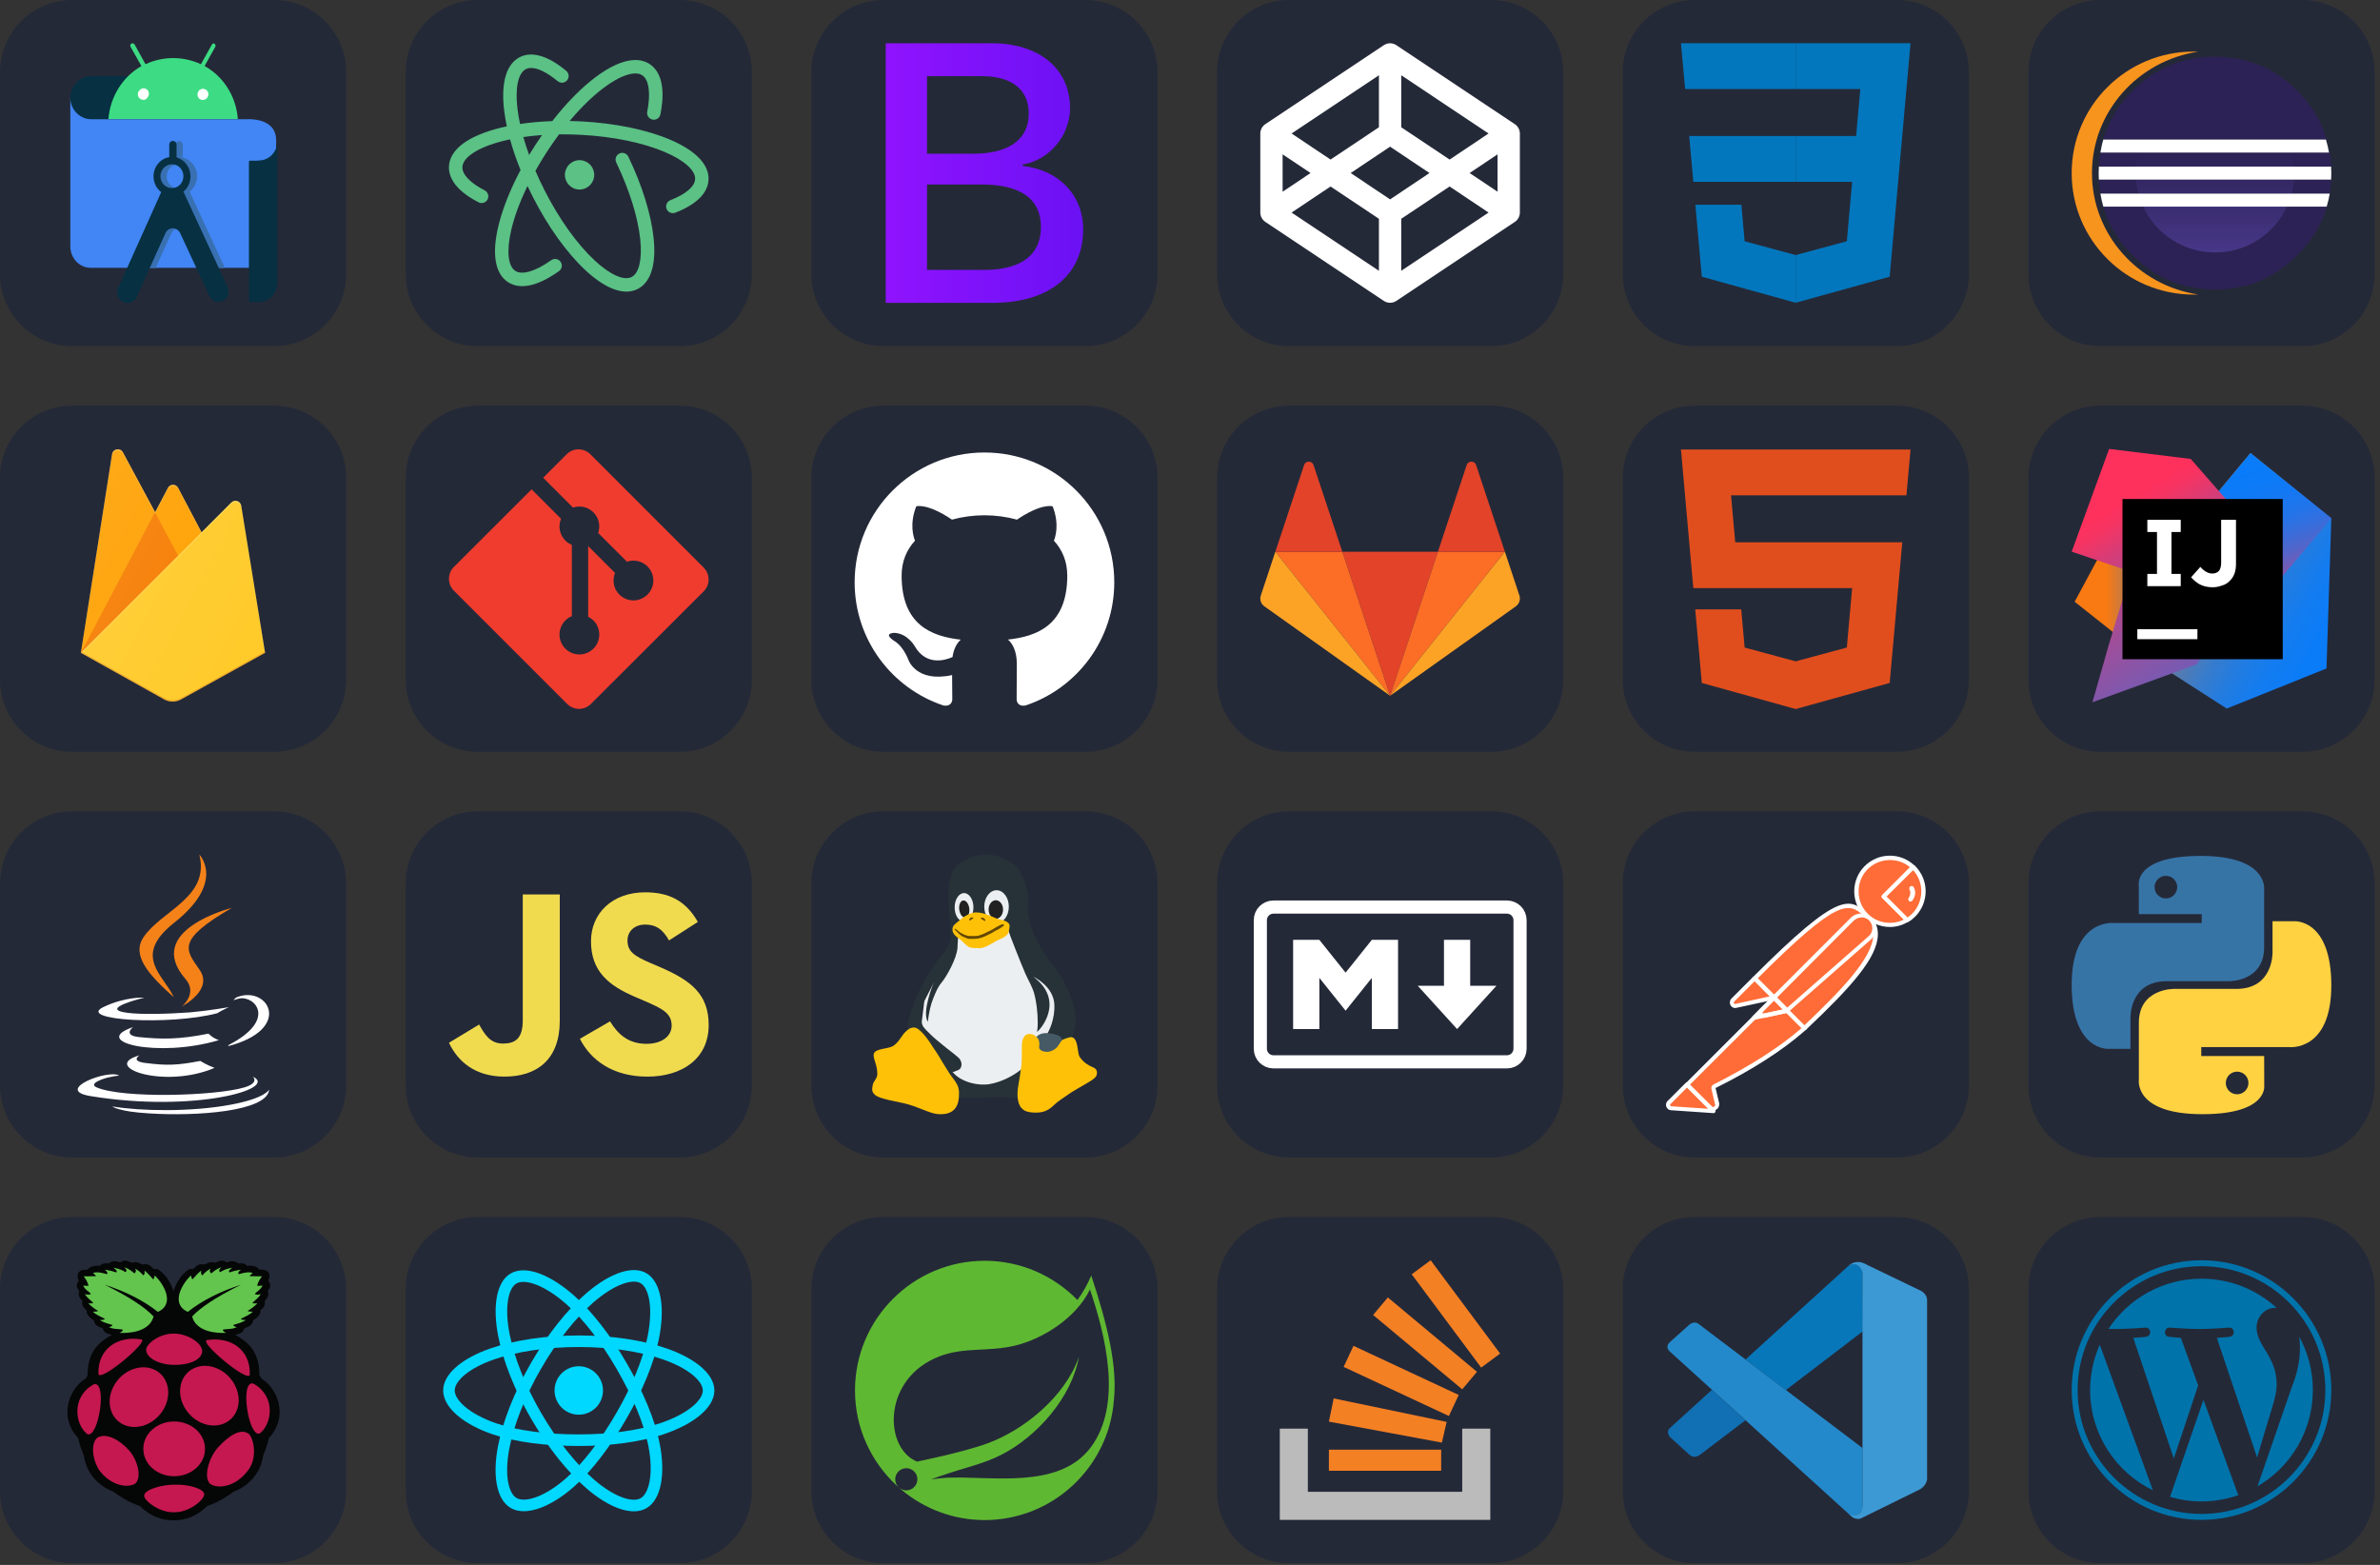 <?xml version="1.0" encoding="UTF-8" standalone="no"?><!DOCTYPE svg PUBLIC "-//W3C//DTD SVG 1.1//EN" "http://www.w3.org/Graphics/SVG/1.1/DTD/svg11.dtd"><svg width="330px" height="217px" version="1.1" xmlns="http://www.w3.org/2000/svg" xmlns:xlink="http://www.w3.org/1999/xlink" xml:space="preserve" xmlns:serif="http://www.serif.com/" style="fill-rule:evenodd;clip-rule:evenodd;"><rect width="100%" height="100%" fill="#333333" stroke="none"/><g><g><path d="M48,10C48,4.481 43.519,0 38,0L10,0C4.481,0 0,4.481 0,10L0,38C0,43.519 4.481,48 10,48L38,48C43.519,48 48,43.519 48,38L48,10Z" style="fill:rgb(36,41,56);"/><g transform="matrix(0.906,0,0,0.906,2.273,2.264)"><path d="M20.068,9.153L11.398,9.153C9.671,9.153 8.252,10.628 8.252,12.453C8.19,14.215 9.547,15.688 11.244,15.752L20.16,15.752L20.068,9.153Z" style="fill:rgb(7,48,66);fill-rule:nonzero;"/></g><g transform="matrix(0.906,0,0,0.906,2.273,2.264)"><path d="M39.75,38.494L11.398,38.494C9.64,38.494 8.252,37.021 8.252,35.195L8.252,12.421C8.252,14.247 9.671,15.72 11.398,15.752L35.123,15.752C35.123,15.752 39.75,15.336 39.75,18.956L39.75,38.494Z" style="fill:rgb(66,133,244);fill-rule:nonzero;"/></g><g transform="matrix(0.906,0,0,0.906,2.273,2.264)"><path d="M26.515,26.835C27.78,25.842 28.027,23.984 27.071,22.703C26.546,21.998 25.744,21.55 24.88,21.518L24.972,21.518C25.127,21.486 25.312,21.486 25.467,21.518L25.467,19.692C25.467,19.468 25.374,19.276 25.189,19.18C24.911,19.019 24.572,19.116 24.418,19.404C24.356,19.5 24.325,19.596 24.356,19.724L24.356,21.582C22.813,21.838 21.734,23.344 21.98,24.977L21.98,25.009C22.104,25.778 22.505,26.483 23.122,26.931L17.908,38.526L21.302,38.526L23.708,33.209C23.986,32.568 24.726,32.28 25.374,32.601C25.621,32.729 25.837,32.953 25.96,33.209L28.459,38.526L31.914,38.526L26.515,26.835ZM24.757,26.323C23.769,26.323 22.998,25.49 22.998,24.465C22.998,23.44 23.8,22.639 24.787,22.671C25.25,22.671 25.652,22.863 25.991,23.184C26.7,23.888 26.7,25.041 26.021,25.778C25.713,26.099 25.25,26.323 24.757,26.323Z" style="fill:rgb(56,112,178);fill-rule:nonzero;"/></g><g transform="matrix(0.906,0,0,0.906,2.273,2.264)"><rect x="18.186" y="10.756" width="12.155" height="2.306" style="fill:white;fill-rule:nonzero;"/></g><g transform="matrix(0.906,0,0,0.906,2.273,2.264)"><path d="M23.831,22.639C24.787,22.639 25.59,23.472 25.559,24.497C25.559,25.49 24.757,26.323 23.769,26.291C22.813,26.291 22.042,25.458 22.042,24.465C22.042,23.984 22.227,23.536 22.567,23.184C22.906,22.831 23.368,22.639 23.831,22.639ZM24.51,21.582L24.51,19.66C24.51,19.436 24.418,19.244 24.233,19.147C23.955,18.987 23.615,19.083 23.461,19.372C23.399,19.468 23.368,19.564 23.399,19.692L23.399,21.55C21.856,21.806 20.777,23.312 21.024,24.945L21.024,24.977C21.148,25.746 21.548,26.451 22.165,26.899L15.594,41.537C15.348,42.05 15.378,42.69 15.718,43.171C16.211,43.907 17.168,44.1 17.877,43.587C18.124,43.427 18.309,43.171 18.432,42.915L22.813,33.177C23.091,32.536 23.831,32.248 24.479,32.568C24.726,32.697 24.942,32.921 25.065,33.177L29.539,42.819C29.909,43.619 30.834,43.939 31.606,43.555C32.377,43.171 32.686,42.21 32.315,41.409L25.559,26.835C26.793,25.81 27.009,23.92 26.021,22.639C25.652,22.126 25.127,21.774 24.51,21.582Z" style="fill:rgb(7,48,66);fill-rule:nonzero;"/></g><g transform="matrix(0.906,0,0,0.906,2.273,2.264)"><path d="M28.552,12.806C28.088,12.806 27.718,12.453 27.718,11.973C27.718,11.748 27.811,11.492 27.965,11.332C28.304,11.012 28.798,11.012 29.138,11.332C29.292,11.492 29.384,11.716 29.384,11.941C29.353,12.421 29.014,12.773 28.552,12.806ZM19.42,12.773C18.956,12.773 18.587,12.389 18.587,11.941C18.587,11.716 18.679,11.492 18.833,11.332C19.111,10.98 19.636,10.916 19.975,11.204L20.006,11.204C20.345,11.524 20.376,12.069 20.068,12.421L19.975,12.549C19.821,12.709 19.605,12.806 19.389,12.806L19.42,12.773ZM28.798,7.616L30.433,4.67C30.526,4.509 30.464,4.317 30.341,4.189C30.187,4.125 30.033,4.157 29.94,4.285L28.243,7.328C25.528,6.079 22.443,6.079 19.759,7.328L18.093,4.317C18.032,4.221 17.908,4.125 17.784,4.125C17.661,4.125 17.537,4.189 17.475,4.317C17.414,4.413 17.414,4.573 17.475,4.67L19.142,7.616C16.241,9.249 14.36,12.325 14.083,15.72L33.888,15.72C33.642,12.293 31.729,9.249 28.829,7.616" style="fill:rgb(61,220,132);fill-rule:nonzero;"/></g><g transform="matrix(0.906,0,0,0.906,2.273,2.264)"><path d="M37.007,22.095L35.711,22.095C35.649,22.126 35.588,22.19 35.588,22.286L35.588,43.587C35.588,43.683 35.649,43.747 35.742,43.747L37.099,43.747C38.673,43.747 39.938,42.402 39.938,40.801L39.938,19.116C39.938,20.749 38.673,22.063 37.099,22.063L37.007,22.063L37.007,22.095Z" style="fill:rgb(7,48,66);fill-rule:nonzero;"/></g></g></g><g transform="matrix(1,0,0,1,56.25,0)"><g><path d="M48,10C48,4.481 43.519,0 38,0L10,0C4.481,0 0,4.481 0,10L0,38C0,43.519 4.481,48 10,48L38,48C43.519,48 48,43.519 48,38L48,10Z" style="fill:rgb(36,41,56);"/><g transform="matrix(0.985,0,0,0.985,0.274,0.358)"><path d="M17.982,20.035C17.677,20.504 17.383,20.976 17.099,21.449C16.788,20.593 16.515,19.75 16.282,18.928C17.109,18.809 17.987,18.716 18.913,18.651C18.599,19.102 18.288,19.563 17.982,20.035ZM40.832,21.691C39.917,20.812 38.608,20.007 36.942,19.297C33.635,17.889 29.206,16.976 24.47,16.728C23.899,16.698 23.342,16.678 22.802,16.667C26.418,12.351 29.91,10.055 31.944,9.977C32.374,9.961 32.736,10.046 33.019,10.23C33.971,10.849 34.235,12.767 33.725,15.362C33.625,15.875 33.959,16.372 34.471,16.472C34.983,16.572 35.48,16.239 35.581,15.727C36.457,11.265 35.231,9.413 34.049,8.645C33.433,8.244 32.7,8.057 31.872,8.088C28.744,8.207 24.361,11.543 20.361,16.685C18.778,16.74 17.251,16.876 15.823,17.09C15.666,16.362 15.545,15.656 15.463,14.98C15.104,12.024 15.544,9.925 16.64,9.367C16.816,9.277 17.008,9.225 17.228,9.209C18.207,9.135 19.588,9.793 21.114,11.061C21.516,11.394 22.112,11.339 22.446,10.937C22.779,10.536 22.724,9.94 22.322,9.606C20.362,7.978 18.6,7.21 17.086,7.324C16.618,7.359 16.179,7.479 15.781,7.682C14.763,8.201 14.068,9.195 13.714,10.636C13.411,11.87 13.368,13.408 13.586,15.208C13.673,15.92 13.799,16.66 13.962,17.423C12.845,17.658 11.811,17.945 10.883,18.28C6.825,19.746 5.888,21.678 5.817,23.041C5.749,24.343 6.415,26.28 9.977,28.116C10.441,28.356 11.011,28.173 11.25,27.709C11.489,27.246 11.307,26.675 10.843,26.436C8.794,25.38 7.651,24.178 7.705,23.139C7.782,21.676 10.234,20.128 14.412,19.255C14.799,20.652 15.296,22.104 15.892,23.576C14.391,26.395 13.295,29.173 12.727,31.644C12.321,33.41 12.202,34.943 12.374,36.2C12.575,37.67 13.163,38.73 14.12,39.353C14.609,39.67 15.267,39.918 16.132,39.918C17.385,39.918 19.073,39.396 21.303,37.805C21.728,37.502 21.827,36.912 21.524,36.487C21.221,36.062 20.631,35.963 20.206,36.266C18.007,37.834 16.117,38.396 15.151,37.768C14.12,37.098 13.903,34.967 14.569,32.067C15.011,30.145 15.8,28.014 16.87,25.818C17.102,26.315 17.344,26.812 17.597,27.309C19.75,31.538 22.385,35.217 25.018,37.669C26.343,38.903 27.611,39.773 28.786,40.253C29.499,40.544 30.169,40.689 30.79,40.689C31.365,40.689 31.9,40.564 32.389,40.315C33.37,39.814 34.053,38.87 34.418,37.509C34.73,36.343 34.8,34.889 34.626,33.186C34.284,29.839 33.019,25.756 31.064,21.69C30.838,21.22 30.273,21.022 29.803,21.248C29.332,21.474 29.134,22.039 29.361,22.509C31.223,26.383 32.425,30.243 32.745,33.378C33.027,36.136 32.572,38.099 31.53,38.631C30.435,39.189 28.483,38.312 26.306,36.285C23.831,33.98 21.337,30.488 19.282,26.451C18.812,25.528 18.379,24.603 17.985,23.686C18.474,22.812 19.003,21.935 19.568,21.064C20.144,20.175 20.728,19.338 21.313,18.553C21.468,18.551 21.624,18.549 21.782,18.549C22.594,18.546 23.464,18.568 24.371,18.616C28.892,18.853 33.093,19.713 36.201,21.037C38.935,22.201 40.529,23.63 40.465,24.858C40.41,25.901 39.143,26.979 36.988,27.816C36.501,28.005 36.259,28.553 36.448,29.04C36.594,29.414 36.951,29.643 37.33,29.643C37.444,29.643 37.559,29.622 37.672,29.579C41.417,28.125 42.284,26.263 42.353,24.957C42.412,23.816 41.901,22.717 40.832,21.691Z" style="fill:rgb(91,193,133);fill-rule:nonzero;"/></g><g transform="matrix(0.985,0,0,0.985,0.274,0.358)"><path d="M22.134,24.252C22.134,25.394 23.059,26.319 24.199,26.319C25.34,26.319 26.265,25.394 26.265,24.252C26.265,23.11 25.34,22.185 24.199,22.185C23.059,22.185 22.134,23.11 22.134,24.252Z" style="fill:rgb(91,193,133);fill-rule:nonzero;"/></g></g></g><g transform="matrix(1,0,0,1,112.5,0)"><g><path d="M48,10C48,4.481 43.519,0 38,0L10,0C4.481,0 0,4.481 0,10L0,38C0,43.519 4.481,48 10,48L38,48C43.519,48 48,43.519 48,38L48,10Z" style="fill:rgb(36,41,56);"/><g transform="matrix(1.41,0,0,1.41,-9.781,-9.864)"><path d="M24.744,36.779C30.309,36.779 33.662,34.055 33.662,29.561C33.662,26.164 31.269,23.705 27.717,23.316L27.717,23.174C30.327,22.75 32.375,20.326 32.375,17.619C32.375,13.762 29.33,11.25 24.69,11.25L14.25,11.25L14.25,36.779L24.744,36.779ZM18.31,14.488L23.711,14.488C26.648,14.488 28.315,15.797 28.315,18.168C28.315,20.698 26.376,22.113 22.859,22.113L18.31,22.113L18.31,14.488ZM18.31,33.542L18.31,25.138L23.675,25.138C27.517,25.138 29.511,26.554 29.511,29.314C29.511,32.073 27.572,33.542 23.911,33.542L18.31,33.542Z" style="fill:url(#_Linear1);fill-rule:nonzero;"/></g></g></g><g transform="matrix(1,0,0,1,168.75,0)"><g><path d="M48,10C48,4.481 43.519,0 38,0L10,0C4.481,0 0,4.481 0,10L0,38C0,43.519 4.481,48 10,48L38,48C43.519,48 48,43.519 48,38L48,10Z" style="fill:rgb(36,41,56);"/><g transform="matrix(0.914,0,0,0.914,2.057,2.057)"><path d="M42.94,16.595L24.945,4.597C24.33,4.219 23.675,4.216 23.055,4.597L5.06,16.595C4.598,16.902 4.313,17.452 4.313,18.001L4.313,29.998C4.313,30.547 4.598,31.096 5.06,31.404L23.055,43.403C23.669,43.781 24.325,43.784 24.945,43.403L42.94,31.404C43.402,31.096 43.688,30.547 43.688,29.998L43.688,18.001C43.688,17.452 43.402,16.902 42.94,16.595ZM25.692,9.167L38.941,18.001L33.031,21.956L25.692,17.056L25.692,9.168L25.692,9.167ZM22.308,9.167L22.308,17.056L14.969,21.956L9.058,18.001L22.308,9.167ZM7.696,21.164L11.937,23.999L7.696,26.834L7.696,21.164ZM22.308,38.831L9.058,29.998L14.969,26.043L22.308,30.943L22.308,38.831ZM24,27.998L18.024,23.999L24,20L29.976,23.999L24,27.998ZM25.692,38.831L25.692,30.943L33.031,26.043L38.941,29.998L25.692,38.831L25.692,38.831ZM40.304,26.834L36.063,23.999L40.304,21.165L40.304,26.834Z" style="fill:white;fill-rule:nonzero;"/></g></g></g><g transform="matrix(1,0,0,1,225,0)"><g><path d="M48,10C48,4.481 43.519,0 38,0L10,0C4.481,0 0,4.481 0,10L0,38C0,43.519 4.481,48 10,48L38,48C43.519,48 48,43.519 48,38L48,10Z" style="fill:rgb(36,41,56);"/><g transform="matrix(1.061,0,0,1.061,-1.475,-1.563)"><path d="M10.079,19.247L10.615,25.236L24.018,25.236L24.018,19.247L10.079,19.247Z" style="fill:rgb(2,119,189);fill-rule:nonzero;"/></g><g transform="matrix(1.061,0,0,1.061,-1.475,-1.563)"><path d="M24.018,7.125L9,7.125L9.544,13.114L24.018,13.114L24.018,7.125Z" style="fill:rgb(2,119,189);fill-rule:nonzero;"/></g><g transform="matrix(1.061,0,0,1.061,-1.475,-1.563)"><path d="M24.018,41.033L24.018,34.802L23.992,34.808L17.321,33.008L16.895,28.231L10.883,28.231L11.722,37.635L23.99,41.04L24.018,41.033Z" style="fill:rgb(2,119,189);fill-rule:nonzero;"/></g><g transform="matrix(1.061,0,0,1.061,-1.475,-1.563)"><path d="M31.372,25.236L30.677,33.004L23.997,34.807L23.997,41.037L36.275,37.635L36.365,36.623L37.773,20.855L37.919,19.247L39,7.125L23.997,7.125L23.997,13.114L32.436,13.114L31.892,19.247L23.997,19.247L23.997,25.236L31.372,25.236Z" style="fill:rgb(2,119,189);fill-rule:nonzero;"/></g></g></g><g transform="matrix(1,0,0,1,281.25,0)"><g><path d="M48,10C48,4.481 43.519,0 38,0L10,0C4.481,0 0,4.481 0,10L0,38C0,43.519 4.481,48 10,48L38,48C43.519,48 48,43.519 48,38L48,10Z" style="fill:rgb(36,41,56);"/><g transform="matrix(0.96,0,0,0.96,0.96,1.033)"><path d="M42.101,28.769L9.821,28.769C10.582,31.381 11.995,33.722 14.063,35.79C17.361,39.088 21.326,40.734 25.962,40.734C26.889,40.734 27.787,40.665 28.659,40.534C32.152,40.007 35.21,38.428 37.829,35.79C39.911,33.722 41.334,31.381 42.101,28.769Z" style="fill:rgb(44,34,85);fill-rule:nonzero;"/></g><g transform="matrix(0.96,0,0,0.96,0.96,1.033)"><path d="M12.4,20.959L9.396,20.959C9.286,21.619 9.212,22.293 9.178,22.984L42.748,22.984C42.714,22.293 42.639,21.619 42.528,20.959" style="fill:rgb(44,34,85);fill-rule:nonzero;"/></g><g transform="matrix(0.96,0,0,0.96,0.96,1.033)"><path d="M9.178,24.864C9.212,25.555 9.286,26.229 9.396,26.889L42.529,26.889C42.639,26.229 42.715,25.555 42.749,24.864" style="fill:rgb(44,34,85);fill-rule:nonzero;"/></g><g transform="matrix(0.96,0,0,0.96,0.96,1.033)"><path d="M42.102,19.079C41.335,16.46 39.912,14.108 37.829,12.025C35.216,9.412 32.167,7.844 28.686,7.317C27.806,7.183 26.899,7.113 25.962,7.113C21.326,7.113 17.36,8.751 14.063,12.025C11.994,14.108 10.581,16.46 9.82,19.079" style="fill:rgb(44,34,85);fill-rule:nonzero;"/></g><g transform="matrix(0.96,0,0,0.96,0.96,1.033)"><path d="M8.179,23.924C8.179,15.056 14.84,7.688 23.504,6.392C23.289,6.384 23.073,6.375 22.856,6.375C13.133,6.375 5.25,14.233 5.25,23.924C5.25,33.617 13.133,41.474 22.856,41.474C23.074,41.474 23.29,41.466 23.506,41.457C14.84,40.161 8.179,32.793 8.179,23.924Z" style="fill:rgb(247,148,30);fill-rule:nonzero;"/></g><g transform="matrix(0.96,0,0,0.96,0.96,1.033)"><path d="M37.387,22.984C37.331,22.29 37.214,21.613 37.04,20.959L14.886,20.959C14.712,21.612 14.595,22.289 14.538,22.984L37.387,22.984Z" style="fill:url(#_Linear2);fill-rule:nonzero;"/></g><g transform="matrix(0.96,0,0,0.96,0.96,1.033)"><path d="M37.387,24.864L14.539,24.864C14.595,25.558 14.712,26.235 14.886,26.889L37.04,26.889C37.214,26.235 37.331,25.558 37.387,24.864Z" style="fill:url(#_Linear3);fill-rule:nonzero;"/></g><g transform="matrix(0.96,0,0,0.96,0.96,1.033)"><path d="M25.963,35.39C30.564,35.39 34.529,32.68 36.356,28.769L15.57,28.769C17.397,32.68 21.362,35.39 25.963,35.39Z" style="fill:url(#_Linear4);fill-rule:nonzero;"/></g><g transform="matrix(0.96,0,0,0.96,0.96,1.033)"><path d="M9.172,24.864L42.725,24.864C42.741,24.565 42.75,24.264 42.75,23.96C42.75,23.632 42.738,23.307 42.719,22.983L9.178,22.983C9.159,23.307 9.147,23.632 9.147,23.96C9.147,24.264 9.156,24.565 9.172,24.864Z" style="fill:white;fill-rule:nonzero;"/></g><g transform="matrix(0.96,0,0,0.96,0.96,1.033)"><path d="M15.503,19.079L9.819,19.079C9.633,19.691 9.512,20.319 9.396,20.96L42.422,20.96C42.306,20.32 42.156,19.692 41.97,19.079" style="fill:white;fill-rule:nonzero;"/></g><g transform="matrix(0.96,0,0,0.96,0.96,1.033)"><path d="M42.524,26.888L9.396,26.888C9.509,27.528 9.637,28.156 9.82,28.769L42.08,28.769C42.263,28.157 42.411,27.529 42.524,26.888Z" style="fill:white;fill-rule:nonzero;"/></g></g></g><g transform="matrix(1,0,0,1,0,56.25)"><g><path d="M48,10C48,4.481 43.519,0 38,0L10,0C4.481,0 0,4.481 0,10L0,38C0,43.519 4.481,48 10,48L38,48C43.519,48 48,43.519 48,38L48,10Z" style="fill:rgb(36,41,56);"/><g transform="matrix(0.933,0,0,0.933,1.596,1.149)"><path d="M34.132,13.626C34.078,13.31 33.853,13.05 33.548,12.951C33.242,12.853 32.906,12.932 32.678,13.157L28.252,17.61L24.745,10.984C24.604,10.7 24.314,10.52 23.997,10.52C23.679,10.52 23.389,10.7 23.248,10.984L21.345,14.606L16.535,5.7C16.15,4.976 15.059,5.167 14.931,5.977L10.313,35.506L22.692,42.43C23.471,42.857 24.415,42.857 25.194,42.43L37.681,35.506L34.132,13.626Z" style="fill:url(#_Linear5);fill-rule:nonzero;"/><path d="M10.313,35.506L14.952,5.977C15.081,5.167 16.171,4.976 16.556,5.7L21.345,14.606L23.248,10.984C23.395,10.701 23.688,10.524 24.007,10.524C24.327,10.524 24.619,10.701 24.766,10.984L37.681,35.506L10.313,35.506Z" style="fill:rgb(255,160,0);fill-rule:nonzero;"/><rect x="8.602" y="12.71" width="18.602" height="23.649" style="fill:none;"/><path d="M26.306,24.001L21.324,14.606L10.313,35.506L26.306,24.001Z" style="fill:rgb(245,124,0);fill-rule:nonzero;"/><rect x="9.457" y="11.005" width="29.934" height="32.81" style="fill:none;"/><path d="M37.681,35.506L34.132,13.626C34.079,13.31 33.853,13.05 33.548,12.951C33.242,12.853 32.906,12.932 32.678,13.157L10.313,35.506L22.693,42.43C23.472,42.857 24.415,42.857 25.194,42.43L37.681,35.506Z" style="fill:rgb(255,202,40);fill-rule:nonzero;"/><path d="M34.132,13.626C34.079,13.31 33.853,13.05 33.548,12.951C33.242,12.853 32.906,12.932 32.678,13.157L28.252,17.61L24.745,10.984C24.604,10.7 24.314,10.52 23.997,10.52C23.679,10.52 23.389,10.7 23.248,10.984L21.345,14.606L16.535,5.7C16.15,4.976 15.059,5.167 14.931,5.977L10.313,35.506L10.291,35.506L10.313,35.527L10.441,35.591L28.23,17.823L32.678,13.391C32.906,13.166 33.242,13.087 33.548,13.186C33.853,13.284 34.079,13.544 34.132,13.86L37.638,35.527L37.681,35.506L34.132,13.626ZM10.355,35.464L14.952,6.19C15.081,5.38 16.171,5.189 16.556,5.913L21.345,14.819L23.248,11.197C23.395,10.914 23.688,10.737 24.008,10.737C24.327,10.737 24.619,10.914 24.767,11.197L28.187,17.674L10.355,35.464Z" style="fill:white;fill-opacity:0.2;fill-rule:nonzero;"/><path d="M25.194,42.217C24.415,42.643 23.471,42.643 22.692,42.217L10.334,35.314L10.313,35.506L22.692,42.43C23.471,42.857 24.415,42.857 25.194,42.43L37.681,35.506L37.659,35.314L25.194,42.217Z" style="fill:rgb(165,39,20);fill-opacity:0.2;fill-rule:nonzero;"/><path d="M34.132,13.626C34.078,13.31 33.853,13.05 33.548,12.951C33.242,12.853 32.906,12.932 32.678,13.157L28.252,17.61L24.745,10.984C24.604,10.7 24.314,10.52 23.997,10.52C23.679,10.52 23.389,10.7 23.248,10.984L21.345,14.606L16.535,5.7C16.15,4.976 15.059,5.167 14.931,5.977L10.313,35.506L22.692,42.43C23.471,42.857 24.415,42.857 25.194,42.43L37.681,35.506L34.132,13.626Z" style="fill:url(#_Linear6);fill-rule:nonzero;"/></g></g></g><g transform="matrix(1,0,0,1,56.25,56.25)"><g><path d="M48,10C48,4.481 43.519,0 38,0L10,0C4.481,0 0,4.481 0,10L0,38C0,43.519 4.481,48 10,48L38,48C43.519,48 48,43.519 48,38L48,10Z" style="fill:rgb(36,41,56);"/><g transform="matrix(0.96,0,0,0.96,0.961,1.017)"><path d="M42.042,22.33L25.67,5.958C25.446,5.734 25.18,5.556 24.887,5.434C24.594,5.313 24.28,5.25 23.962,5.25C23.645,5.25 23.331,5.313 23.038,5.434C22.745,5.556 22.479,5.734 22.255,5.958L18.857,9.356L23.169,13.669C24.172,13.317 25.321,13.557 26.12,14.357C26.5,14.738 26.766,15.218 26.886,15.743C27.007,16.268 26.977,16.816 26.801,17.325L30.957,21.482C31.963,21.135 33.123,21.359 33.926,22.164C34.193,22.431 34.404,22.748 34.549,23.096C34.693,23.445 34.767,23.819 34.767,24.196C34.767,24.574 34.693,24.947 34.548,25.296C34.404,25.645 34.192,25.961 33.925,26.228C33.658,26.495 33.341,26.707 32.993,26.851C32.644,26.996 32.27,27.07 31.893,27.07C31.515,27.07 31.142,26.995 30.793,26.851C30.444,26.706 30.127,26.495 29.861,26.228C29.017,25.384 28.808,24.142 29.235,23.102L25.358,19.226L25.358,29.427C25.64,29.566 25.897,29.75 26.12,29.971C26.387,30.238 26.598,30.554 26.743,30.903C26.887,31.252 26.962,31.625 26.962,32.003C26.962,32.38 26.887,32.754 26.743,33.102C26.598,33.451 26.387,33.768 26.12,34.035C25.853,34.302 25.536,34.513 25.188,34.658C24.839,34.802 24.465,34.877 24.088,34.877C23.711,34.877 23.337,34.802 22.988,34.658C22.639,34.513 22.323,34.302 22.056,34.035C21.789,33.768 21.577,33.451 21.432,33.103C21.287,32.754 21.213,32.38 21.213,32.003C21.213,31.625 21.287,31.252 21.432,30.903C21.577,30.554 21.789,30.237 22.056,29.971C22.334,29.694 22.642,29.484 22.997,29.344L22.997,19.048C22.655,18.907 22.334,18.7 22.056,18.421C21.652,18.018 21.378,17.504 21.268,16.944C21.158,16.385 21.217,15.805 21.437,15.279L17.183,11.027L5.957,22.242C5.732,22.466 5.554,22.733 5.433,23.026C5.311,23.319 5.249,23.633 5.249,23.95C5.249,24.267 5.311,24.582 5.433,24.875C5.554,25.168 5.732,25.434 5.957,25.658L22.33,42.029C22.554,42.254 22.82,42.431 23.113,42.553C23.406,42.674 23.72,42.737 24.037,42.737C24.355,42.737 24.669,42.674 24.962,42.553C25.255,42.431 25.521,42.254 25.745,42.029L42.042,25.758C42.267,25.534 42.445,25.267 42.566,24.974C42.688,24.681 42.75,24.367 42.75,24.05C42.75,23.733 42.688,23.418 42.566,23.125C42.445,22.832 42.267,22.566 42.042,22.342" style="fill:rgb(240,60,46);fill-rule:nonzero;"/></g></g></g><g transform="matrix(1,0,0,1,112.5,56.25)"><g><path d="M48,10C48,4.481 43.519,0 38,0L10,0C4.481,0 0,4.481 0,10L0,38C0,43.519 4.481,48 10,48L38,48C43.519,48 48,43.519 48,38L48,10Z" style="fill:rgb(36,41,56);"/><g transform="matrix(0.96,0,0,0.96,0.96,1.094)"><path d="M24,5.625C13.646,5.625 5.25,14.02 5.25,24.375C5.25,32.66 10.622,39.688 18.073,42.167C19.01,42.341 19.354,41.76 19.354,41.265C19.354,40.818 19.336,39.341 19.328,37.774C14.112,38.909 13.011,35.562 13.011,35.562C12.158,33.395 10.929,32.819 10.929,32.819C9.228,31.655 11.057,31.679 11.057,31.679C12.94,31.811 13.932,33.611 13.932,33.611C15.604,36.477 18.318,35.649 19.388,35.17C19.556,33.958 20.042,33.131 20.578,32.662C16.414,32.188 12.036,30.58 12.036,23.396C12.036,21.349 12.768,19.676 13.968,18.363C13.773,17.891 13.131,15.984 14.149,13.401C14.149,13.401 15.724,12.897 19.307,15.323C20.803,14.908 22.407,14.699 24,14.692C25.594,14.699 27.199,14.908 28.697,15.323C32.276,12.897 33.848,13.401 33.848,13.401C34.869,15.984 34.227,17.891 34.032,18.363C35.234,19.676 35.962,21.349 35.962,23.396C35.962,30.598 31.576,32.183 27.4,32.647C28.073,33.229 28.672,34.37 28.672,36.12C28.672,38.628 28.65,40.648 28.65,41.265C28.65,41.764 28.988,42.349 29.938,42.165C37.384,39.683 42.75,32.657 42.75,24.375C42.75,14.02 34.355,5.625 24,5.625Z" style="fill:white;fill-rule:nonzero;"/></g></g></g><g transform="matrix(1,0,0,1,168.75,56.25)"><g><path d="M48,10C48,4.481 43.519,0 38,0L10,0C4.481,0 0,4.481 0,10L0,38C0,43.519 4.481,48 10,48L38,48C43.519,48 48,43.519 48,38L48,10Z" style="fill:rgb(36,41,56);"/><g transform="matrix(0.941,0,0,0.941,1.412,1.412)"><path d="M24,41.25L31.043,20.027L16.958,20.027L24,41.249L24,41.25Z" style="fill:rgb(226,67,41);fill-rule:nonzero;"/></g><g transform="matrix(0.941,0,0,0.941,1.412,1.412)"><path d="M24,41.25L16.958,20.027L7.088,20.027L24,41.249L24,41.25Z" style="fill:rgb(252,109,38);fill-rule:nonzero;"/></g><g transform="matrix(0.941,0,0,0.941,1.412,1.412)"><path d="M7.088,20.026L4.947,26.476C4.751,27.064 4.964,27.709 5.476,28.072L24,41.25L7.088,20.027L7.088,20.026Z" style="fill:rgb(252,163,38);fill-rule:nonzero;"/></g><g transform="matrix(0.941,0,0,0.941,1.412,1.412)"><path d="M7.088,20.026L16.958,20.026L12.716,7.243C12.497,6.586 11.547,6.586 11.329,7.243L7.088,20.027L7.088,20.026Z" style="fill:rgb(226,67,41);fill-rule:nonzero;"/></g><g transform="matrix(0.941,0,0,0.941,1.412,1.412)"><path d="M24,41.25L31.043,20.027L40.913,20.027L24,41.249L24,41.25Z" style="fill:rgb(252,109,38);fill-rule:nonzero;"/></g><g transform="matrix(0.941,0,0,0.941,1.412,1.412)"><path d="M40.913,20.026L43.054,26.476C43.249,27.064 43.035,27.709 42.524,28.072L24,41.25L40.913,20.027L40.913,20.026Z" style="fill:rgb(252,163,38);fill-rule:nonzero;"/></g><g transform="matrix(0.941,0,0,0.941,1.412,1.412)"><path d="M40.913,20.026L31.043,20.026L35.285,7.243C35.503,6.586 36.454,6.586 36.671,7.243L40.913,20.027L40.913,20.026Z" style="fill:rgb(226,67,41);fill-rule:nonzero;"/></g></g></g><g transform="matrix(1,0,0,1,225,56.25)"><g><path d="M48,10C48,4.481 43.519,0 38,0L10,0C4.481,0 0,4.481 0,10L0,38C0,43.519 4.481,48 10,48L38,48C43.519,48 48,43.519 48,38L48,10Z" style="fill:rgb(36,41,56);"/><g transform="matrix(1.061,0,0,1.061,-1.474,-1.479)"><path d="M9,7.125L10.614,25.236L31.372,25.236L30.676,33.004L23.992,34.811L17.321,33.007L16.875,28.019L10.864,28.019L11.723,37.634L23.991,41.042L36.274,37.634L37.921,19.248L16.092,19.248L15.544,13.115L38.464,13.115L39,7.125L9,7.125Z" style="fill:rgb(225,78,29);fill-rule:nonzero;"/></g></g></g><g transform="matrix(1,0,0,1,281.25,56.25)"><g><path d="M48,10C48,4.481 43.519,0 38,0L10,0C4.481,0 0,4.481 0,10L0,38C0,43.519 4.481,48 10,48L38,48C43.519,48 48,43.519 48,38L48,10Z" style="fill:rgb(36,41,56);"/><g transform="matrix(0.96,0,0,0.96,0.96,0.96)"><path d="M14.732,34.5L5.679,27.321L10.179,18.964L23.089,24L14.732,34.5Z" style="fill:url(#_Linear7);fill-rule:nonzero;"/></g><g transform="matrix(0.96,0,0,0.96,0.96,0.96)"><path d="M42.75,15.268L42.054,36.964L27.643,42.75L18.964,37.179L31.661,24L26.089,11.839L31.071,5.839L42.75,15.268Z" style="fill:url(#_Linear8);fill-rule:nonzero;"/></g><g transform="matrix(0.96,0,0,0.96,0.96,0.96)"><path d="M42.75,15.268L31.339,28.768L26.089,11.839L31.071,5.839L42.75,15.268Z" style="fill:url(#_Linear9);fill-rule:nonzero;"/></g><g transform="matrix(0.96,0,0,0.96,0.96,0.96)"><path d="M23.304,36.375L8.25,41.839L10.661,33.375L13.821,22.982L5.25,20.089L10.661,5.25L22.446,6.696L34.018,19.929L23.304,36.375Z" style="fill:url(#_Linear10);fill-rule:nonzero;"/></g><g transform="matrix(0.96,0,0,0.96,0.96,0.96)"><rect x="12.589" y="12.482" width="23.143" height="23.143" style="fill-rule:nonzero;"/></g><g transform="matrix(0.96,0,0,0.96,0.96,0.96)"><rect x="14.732" y="31.286" width="8.679" height="1.446" style="fill:white;fill-rule:nonzero;"/></g><g transform="matrix(0.96,0,0,0.96,0.96,0.96)"><path d="M21,17.25L21,15.482L16.179,15.482L16.179,17.25L17.571,17.25L17.571,23.304L16.179,23.304L16.179,25.071L21,25.071L21,23.304L19.661,23.304L19.661,17.25L21,17.25Z" style="fill:white;fill-rule:nonzero;"/></g><g transform="matrix(0.96,0,0,0.96,0.96,0.96)"><path d="M25.607,25.232C24.857,25.232 24.214,25.071 23.732,24.804C23.25,24.536 22.821,24.161 22.5,23.786L23.839,22.286C24.107,22.607 24.375,22.821 24.643,22.982C24.911,23.143 25.232,23.25 25.554,23.25C25.929,23.25 26.25,23.143 26.518,22.875C26.732,22.607 26.839,22.232 26.839,21.643L26.839,15.482L28.982,15.482L28.982,21.75C28.982,22.339 28.929,22.821 28.768,23.25C28.607,23.679 28.393,24 28.071,24.321C27.804,24.589 27.429,24.857 27,24.964C26.571,25.125 26.143,25.232 25.607,25.232Z" style="fill:white;fill-rule:nonzero;"/></g></g></g><g transform="matrix(1,0,0,1,0,112.5)"><g><path d="M48,10C48,4.481 43.519,0 38,0L10,0C4.481,0 0,4.481 0,10L0,38C0,43.519 4.481,48 10,48L38,48C43.519,48 48,43.519 48,38L48,10Z" style="fill:rgb(36,41,56);"/><g transform="matrix(0.96,0,0,0.96,1.056,0.96)"><path d="M19.056,34.241C19.056,34.241 17.617,35.117 20.059,35.368C23.008,35.744 24.567,35.681 27.822,35.055C27.822,35.055 28.699,35.62 29.889,36.057C22.562,39.188 13.295,35.87 19.056,34.241ZM18.117,30.171C18.117,30.171 16.552,31.361 18.994,31.611C22.186,31.924 24.692,31.987 29.012,31.111C29.012,31.111 29.576,31.738 30.515,32.051C21.687,34.68 11.793,32.3 18.117,30.172L18.117,30.171ZM35.399,37.31C35.399,37.31 36.463,38.186 34.209,38.875C30.014,40.127 16.614,40.504 12.858,38.875C11.543,38.311 14.047,37.497 14.861,37.372C15.675,37.184 16.113,37.184 16.113,37.184C14.673,36.182 6.533,39.251 11.98,40.134C26.945,42.576 39.281,39.069 35.399,37.316L35.399,37.31ZM19.745,25.913C19.745,25.913 12.92,27.542 17.302,28.104C19.181,28.354 22.875,28.292 26.319,28.042C29.137,27.791 31.961,27.29 31.961,27.29C31.961,27.29 30.959,27.729 30.27,28.167C23.314,29.984 9.977,29.17 13.797,27.291C17.054,25.726 19.745,25.913 19.745,25.913ZM31.954,32.738C38.968,29.106 35.711,25.6 33.457,26.039C32.893,26.164 32.643,26.289 32.643,26.289C32.643,26.289 32.831,25.913 33.269,25.789C37.715,24.223 41.222,30.485 31.829,32.927C31.829,32.927 31.892,32.864 31.954,32.739L31.954,32.738ZM20.434,42.631C27.196,43.069 37.528,42.381 37.778,39.187C37.778,39.187 37.278,40.439 32.206,41.378C26.445,42.442 19.307,42.317 15.112,41.628C15.112,41.628 15.988,42.379 20.434,42.63L20.434,42.631Z" style="fill:white;fill-rule:nonzero;"/></g><g transform="matrix(0.96,0,0,0.96,1.056,0.96)"><path d="M27.691,5.25C27.691,5.25 31.573,9.195 23.997,15.142C17.923,19.964 22.619,22.719 23.997,25.849C20.428,22.656 17.861,19.838 19.614,17.208C22.187,13.328 29.262,11.45 27.691,5.25ZM25.688,23.22C27.503,25.287 25.187,27.165 25.187,27.165C25.187,27.165 29.821,24.787 27.692,21.843C25.751,19.025 24.248,17.647 32.388,12.95C32.388,12.95 19.552,16.143 25.689,23.219L25.688,23.22Z" style="fill:rgb(245,130,25);fill-rule:nonzero;"/></g></g></g><g transform="matrix(1,0,0,1,56.25,112.5)"><g><path d="M48,10C48,4.481 43.519,0 38,0L10,0C4.481,0 0,4.481 0,10L0,38C0,43.519 4.481,48 10,48L38,48C43.519,48 48,43.519 48,38L48,10Z" style="fill:rgb(36,41,56);"/><g transform="matrix(1.138,0,0,1.138,-8.359,-13.554)"><path d="M12.621,40.112L16.294,37.889C17.003,39.146 17.648,40.209 19.194,40.209C20.676,40.209 21.611,39.629 21.611,37.374L21.611,22.037L26.121,22.037L26.121,37.438C26.121,42.109 23.383,44.236 19.387,44.236C15.779,44.236 13.684,42.367 12.621,40.112" style="fill:rgb(240,219,79);fill-rule:nonzero;"/></g><g transform="matrix(1.138,0,0,1.138,-8.359,-13.554)"><path d="M28.571,39.629L32.244,37.502C33.211,39.081 34.468,40.241 36.691,40.241C38.56,40.241 39.752,39.307 39.752,38.018C39.752,36.471 38.527,35.924 36.465,35.022L35.338,34.538C32.083,33.153 29.924,31.413 29.924,27.74C29.924,24.356 32.502,21.779 36.53,21.779C39.398,21.779 41.46,22.778 42.942,25.388L39.43,27.643C38.656,26.258 37.819,25.71 36.53,25.71C35.209,25.71 34.371,26.548 34.371,27.643C34.371,28.996 35.209,29.544 37.142,30.382L38.27,30.865C42.104,32.509 44.263,34.184 44.263,37.953C44.263,42.014 41.073,44.237 36.787,44.237C32.599,44.237 29.892,42.239 28.571,39.629" style="fill:rgb(240,219,79);fill-rule:nonzero;"/></g></g></g><g transform="matrix(1,0,0,1,112.5,112.5)"><g><path d="M48,10C48,4.481 43.519,0 38,0L10,0C4.481,0 0,4.481 0,10L0,38C0,43.519 4.481,48 10,48L38,48C43.519,48 48,43.519 48,38L48,10Z" style="fill:rgb(36,41,56);"/><g transform="matrix(0.893,0,0,0.893,2.57,2.651)"><path d="M16.115,37.486L20.715,40.04L27.67,40.04L34.177,35.155L37.094,27.494L30.363,19.388L28.456,14.836L19.145,15.169L19.257,17.723L17.462,21.054L14.657,26.494L14.096,31.046L16.115,37.486Z" style="fill:rgb(236,239,241);fill-rule:nonzero;"/></g><g transform="matrix(0.893,0,0,0.893,2.57,2.651)"><path d="M35.075,21.498C33.28,18.944 31.821,17.39 31.036,14.17C30.251,10.95 31.26,11.838 30.587,9.063C30.251,7.619 29.69,6.62 29.129,5.843C28.456,5.066 27.67,4.622 27.222,4.511C26.212,3.955 23.856,3.067 20.939,4.622C17.91,6.176 18.247,9.507 18.808,16.28C18.808,16.724 18.696,17.279 18.471,17.723C18.023,18.722 17.237,19.61 16.564,20.388C15.779,21.498 14.994,22.608 14.433,23.83C13.087,26.383 11.853,29.603 12.189,30.824C12.75,30.713 19.818,41.372 19.818,41.594C20.266,41.483 22.173,41.483 23.856,41.483C26.212,41.372 27.558,41.261 29.465,41.705C29.465,41.372 29.353,41.039 29.353,40.706C29.353,40.04 29.465,39.485 29.578,38.707C29.69,38.152 29.802,37.597 29.914,36.931C28.792,37.93 26.773,39.041 24.866,39.374C23.183,39.707 20.378,39.152 19.032,37.486C19.145,37.486 19.369,37.486 19.481,37.375C19.818,37.264 20.154,37.153 20.266,36.931C20.603,36.376 20.378,35.821 20.154,35.488C19.93,35.155 18.247,33.933 17.462,33.267C16.676,32.601 16.228,32.268 15.779,31.824C15.779,31.824 15.106,31.158 14.881,30.935C14.657,30.713 14.545,30.491 14.433,30.38C14.208,29.825 14.096,29.159 14.208,28.271C14.321,27.05 14.769,26.05 15.33,24.94C15.555,24.496 16.115,23.608 16.115,23.608C16.115,23.608 14.208,28.271 15.218,29.714C15.218,29.714 15.33,28.271 15.779,26.828C16.115,25.828 16.676,24.385 17.35,23.608C18.023,22.83 19.705,19.944 19.818,18.167C19.818,17.39 19.93,16.613 19.93,16.058C19.481,15.613 27.334,14.503 27.783,15.725C27.895,16.169 29.465,20.166 30.363,22.275C30.812,23.275 31.372,24.163 31.709,25.273C32.046,26.494 32.27,28.16 32.27,29.825C32.27,30.158 32.27,30.713 32.158,31.269C32.382,31.269 36.757,26.605 31.597,22.719C31.597,22.719 34.738,24.163 34.85,27.05C34.962,29.381 33.953,31.269 33.728,31.602C33.841,31.602 36.084,32.601 36.196,32.601C36.645,32.601 37.543,32.268 37.543,32.268C37.655,31.935 37.991,31.046 37.991,30.713C38.777,28.16 36.869,24.052 35.075,21.498Z" style="fill:rgb(38,50,56);fill-rule:nonzero;"/></g><g transform="matrix(0.893,0,0,0.893,2.57,2.651)"><path d="M20.827,14.17C21.633,14.17 22.286,13.176 22.286,11.95C22.286,10.723 21.633,9.729 20.827,9.729C20.022,9.729 19.369,10.723 19.369,11.95C19.369,13.176 20.022,14.17 20.827,14.17Z" style="fill:rgb(236,239,241);fill-rule:nonzero;"/></g><g transform="matrix(0.893,0,0,0.893,2.57,2.651)"><path d="M25.875,14.392C26.929,14.392 27.783,13.249 27.783,11.838C27.783,10.428 26.929,9.285 25.875,9.285C24.822,9.285 23.968,10.428 23.968,11.838C23.968,13.249 24.822,14.392 25.875,14.392Z" style="fill:rgb(236,239,241);fill-rule:nonzero;"/></g><g transform="matrix(0.893,0,0,0.893,2.57,2.651)"><path d="M21.642,12.101C21.549,11.371 21.124,10.823 20.694,10.877C20.264,10.931 19.991,11.566 20.084,12.296C20.177,13.026 20.601,13.575 21.032,13.521C21.462,13.467 21.735,12.831 21.642,12.101Z" style="fill:rgb(33,33,33);fill-rule:nonzero;"/></g><g transform="matrix(0.893,0,0,0.893,2.57,2.651)"><path d="M25.763,13.726C26.383,13.726 26.885,13.08 26.885,12.283C26.885,11.485 26.383,10.839 25.763,10.839C25.144,10.839 24.641,11.485 24.641,12.283C24.641,13.08 25.144,13.726 25.763,13.726Z" style="fill:rgb(33,33,33);fill-rule:nonzero;"/></g><g transform="matrix(0.893,0,0,0.893,2.57,2.651)"><path d="M40.684,36.709C40.235,36.487 39.45,36.154 38.777,35.155C38.44,34.599 38.552,33.045 37.991,32.379C37.655,31.935 37.206,32.157 37.094,32.157C36.084,32.379 33.728,33.933 32.158,32.157C31.933,31.935 31.597,31.602 31.036,31.602C30.475,31.602 30.251,31.824 30.026,32.268C29.802,32.712 29.802,33.045 29.802,34.155C29.802,35.044 29.802,36.043 29.69,36.82C29.465,38.707 29.129,39.818 29.129,40.928C29.129,42.149 29.465,42.927 29.914,43.26C30.251,43.593 30.812,43.815 32.046,43.815C33.28,43.815 34.065,43.371 34.85,42.593C35.411,42.038 35.86,41.816 37.43,40.706C38.664,39.929 40.572,38.93 40.908,38.597C41.132,38.375 41.469,38.263 41.469,37.597C41.469,37.042 41.02,36.82 40.684,36.709Z" style="fill:rgb(255,193,7);fill-rule:nonzero;"/></g><g transform="matrix(0.893,0,0,0.893,2.57,2.651)"><path d="M18.135,37.042C17.013,35.266 16.901,34.933 16.115,33.822C15.442,32.712 13.984,30.602 13.087,30.602C12.413,30.602 12.077,30.935 11.628,31.38C11.179,31.824 10.731,32.823 9.945,33.378C9.272,33.933 7.365,33.822 6.916,34.488C6.468,35.155 7.365,36.154 7.365,37.819C7.365,38.486 6.804,38.93 6.692,39.374C6.58,39.929 6.468,40.262 6.692,40.706C7.141,41.372 7.702,41.594 11.516,42.371C13.535,42.816 15.442,43.926 16.676,44.037C17.91,44.148 20.042,44.037 20.042,41.039C20.154,39.263 19.145,38.819 18.135,37.042Z" style="fill:rgb(255,193,7);fill-rule:nonzero;"/></g><g transform="matrix(0.893,0,0,0.893,2.57,2.651)"><path d="M20.266,16.946C19.593,16.502 19.032,16.058 19.032,15.391C19.032,14.725 19.481,14.503 20.154,13.948C20.266,13.837 21.5,12.727 22.734,12.727C23.968,12.727 25.427,13.504 25.988,13.726C26.997,13.948 28.007,14.17 27.895,14.947C27.783,16.058 27.67,16.28 26.549,16.835C25.763,17.057 24.305,18.278 23.295,18.278C22.847,18.278 22.173,18.278 21.725,18.167C21.388,18.056 20.827,17.501 20.266,16.946Z" style="fill:rgb(255,193,7);fill-rule:nonzero;"/></g><g transform="matrix(0.893,0,0,0.893,2.57,2.651)"><path d="M20.042,16.058C20.266,16.28 20.603,16.502 20.939,16.613C21.164,16.724 21.5,16.835 21.5,16.835L22.51,16.835C23.071,16.835 23.856,16.613 24.641,16.169C25.427,15.836 25.539,15.613 26.1,15.391C26.661,15.058 27.222,14.725 26.997,14.614C26.773,14.503 26.549,14.614 25.763,15.058C25.09,15.502 24.529,15.725 23.856,16.058C23.52,16.169 23.071,16.391 22.734,16.391L21.725,16.391C21.388,16.391 21.164,16.28 20.827,16.169C20.603,16.058 20.491,15.947 20.378,15.947C20.154,15.836 19.705,15.391 19.481,15.28C19.481,15.28 19.257,15.28 19.369,15.391C19.705,15.725 19.818,15.836 20.042,16.058Z" style="fill:rgb(99,71,3);fill-rule:nonzero;"/></g><g transform="matrix(0.893,0,0,0.893,2.57,2.651)"><path d="M23.408,13.615C23.52,13.837 23.744,13.837 23.856,13.948C23.968,14.059 24.08,14.059 24.08,14.059C24.193,13.948 24.08,13.726 23.968,13.726C23.968,13.504 23.408,13.504 23.408,13.615Z" style="fill:rgb(99,71,3);fill-rule:nonzero;"/></g><g transform="matrix(0.893,0,0,0.893,2.57,2.651)"><path d="M21.613,13.837C21.613,13.948 21.837,14.059 21.837,13.948C21.949,13.837 22.061,13.726 22.173,13.726C22.398,13.615 22.286,13.504 21.949,13.504C21.725,13.615 21.725,13.726 21.613,13.837Z" style="fill:rgb(99,71,3);fill-rule:nonzero;"/></g><g transform="matrix(0.893,0,0,0.893,2.57,2.651)"><path d="M32.494,33.489L32.494,33.822C32.719,34.266 33.28,34.377 33.728,34.377C34.401,34.377 35.075,33.933 35.411,33.489C35.411,33.378 35.523,33.267 35.636,33.156C35.86,32.823 35.972,32.601 36.084,32.49C36.084,32.49 35.972,32.379 35.972,32.268C35.86,32.046 35.523,31.824 35.075,31.713C34.738,31.602 34.177,31.491 33.953,31.491C32.943,31.38 32.382,31.713 32.046,32.046C32.046,32.046 32.158,32.046 32.158,32.157C32.382,32.379 32.494,32.601 32.494,32.934C32.606,33.156 32.494,33.267 32.494,33.489Z" style="fill:rgb(69,90,100);fill-rule:nonzero;"/></g></g></g><g transform="matrix(1,0,0,1,168.75,112.5)"><g><path d="M48,10C48,4.481 43.519,0 38,0L10,0C4.481,0 0,4.481 0,10L0,38C0,43.519 4.481,48 10,48L38,48C43.519,48 48,43.519 48,38L48,10Z" style="fill:rgb(36,41,56);"/><g transform="matrix(0.97,0,0,0.97,0.727,0.727)"><path d="M40.688,12.938L7.313,12.938C6.277,12.938 5.438,13.777 5.438,14.813L5.438,33.188C5.438,34.223 6.277,35.063 7.313,35.063L40.688,35.063C41.723,35.063 42.563,34.223 42.563,33.188L42.563,14.813C42.563,13.777 41.723,12.938 40.688,12.938Z" style="fill:none;fill-rule:nonzero;stroke:white;stroke-width:1.88px;"/></g><g transform="matrix(0.97,0,0,0.97,0.727,0.727)"><path d="M10.125,30.375L10.125,17.625L13.875,17.625L17.625,22.313L21.375,17.625L25.125,17.625L25.125,30.375L21.375,30.375L21.375,23.063L17.625,27.75L13.875,23.063L13.875,30.375L10.125,30.375ZM33.563,30.375L27.938,24.188L31.688,24.188L31.688,17.625L35.438,17.625L35.438,24.188L39.188,24.188L33.563,30.375Z" style="fill:white;fill-rule:nonzero;"/></g></g></g><g transform="matrix(1,0,0,1,225,112.5)"><g><path d="M48,10C48,4.481 43.519,0 38,0L10,0C4.481,0 0,4.481 0,10L0,38C0,43.519 4.481,48 10,48L38,48C43.519,48 48,43.519 48,38L48,10Z" style="fill:rgb(36,41,56);"/><g transform="matrix(1.28,0,0,1.28,-6.72,-6.81)"><path d="M15.171,35.119C15.082,35.164 15.037,35.253 15.059,35.343L15.441,36.96C15.531,37.185 15.396,37.454 15.149,37.522C14.969,37.589 14.767,37.522 14.655,37.387L12.185,34.939L20.246,26.877L23.031,26.922L24.917,28.809C24.468,29.19 21.751,31.818 15.171,35.119Z" style="fill:rgb(255,108,55);fill-rule:nonzero;"/></g><g transform="matrix(1.28,0,0,1.28,-6.72,-6.81)"><path d="M14.992,37.746C14.812,37.746 14.632,37.679 14.52,37.544L12.072,35.096C12.028,35.051 12.005,35.006 12.005,34.939C12.005,34.872 12.028,34.827 12.072,34.782L20.134,26.72C20.179,26.675 20.246,26.653 20.291,26.653L23.076,26.698C23.143,26.698 23.188,26.72 23.233,26.765L25.119,28.651C25.164,28.696 25.187,28.763 25.187,28.831C25.187,28.898 25.164,28.943 25.097,28.988L24.94,29.123C22.559,31.211 19.326,33.3 15.306,35.298L15.688,36.893C15.755,37.184 15.621,37.499 15.351,37.656C15.216,37.723 15.104,37.746 14.992,37.746ZM12.522,34.939L14.835,37.229C14.902,37.342 15.037,37.387 15.149,37.319C15.261,37.252 15.306,37.117 15.239,37.005L14.857,35.388C14.812,35.186 14.902,35.006 15.082,34.916C19.056,32.918 22.268,30.852 24.625,28.808L22.964,27.147L20.381,27.102L12.522,34.939Z" style="fill:white;fill-rule:nonzero;"/></g><g transform="matrix(1.28,0,0,1.28,-6.72,-6.81)"><path d="M10.276,36.87L12.207,34.939L15.082,37.813L10.501,37.499C10.298,37.477 10.164,37.297 10.186,37.095C10.186,37.005 10.209,36.915 10.276,36.87Z" style="fill:rgb(255,108,55);fill-rule:nonzero;"/></g><g transform="matrix(1.28,0,0,1.28,-6.72,-6.81)"><path d="M15.082,38.015L10.478,37.701C10.141,37.679 9.917,37.387 9.939,37.05C9.962,36.915 10.006,36.78 10.119,36.691L12.05,34.759C12.14,34.67 12.275,34.67 12.364,34.759L15.239,37.634C15.306,37.701 15.329,37.791 15.284,37.881C15.239,37.971 15.171,38.015 15.082,38.015ZM12.207,35.253L10.433,37.027C10.366,37.072 10.366,37.185 10.433,37.229C10.456,37.252 10.478,37.274 10.523,37.274L14.498,37.544L12.207,35.253Z" style="fill:white;fill-rule:nonzero;"/></g><g transform="matrix(1.28,0,0,1.28,-6.72,-6.81)"><path d="M24.94,28.808L22.357,26.226L31.834,16.75C34.371,19.31 30.576,23.464 24.94,28.808Z" style="fill:rgb(255,108,55);fill-rule:nonzero;"/></g><g transform="matrix(1.28,0,0,1.28,-6.72,-6.81)"><path d="M24.94,29.033C24.872,29.033 24.828,29.011 24.783,28.966L22.2,26.383C22.155,26.338 22.155,26.293 22.155,26.226C22.155,26.159 22.178,26.114 22.223,26.069L31.699,16.592C31.789,16.503 31.924,16.503 32.013,16.592C32.597,17.131 32.912,17.895 32.889,18.681C32.844,21.173 30.015,24.34 25.119,28.966C25.052,29.011 24.985,29.033 24.94,29.033ZM22.672,26.226C24.109,27.686 24.715,28.27 24.94,28.494C28.712,24.901 32.373,21.218 32.395,18.681C32.418,18.097 32.193,17.513 31.811,17.064L22.672,26.226Z" style="fill:white;fill-rule:nonzero;"/></g><g transform="matrix(1.28,0,0,1.28,-6.72,-6.81)"><path d="M31.699,16.615L22.223,26.091L19.55,23.419C28.87,14.1 29.79,14.908 31.699,16.615Z" style="fill:rgb(255,108,55);fill-rule:nonzero;"/></g><g transform="matrix(1.28,0,0,1.28,-6.72,-6.81)"><path d="M22.223,26.316C22.155,26.316 22.11,26.293 22.065,26.248L19.371,23.576C19.281,23.486 19.281,23.352 19.371,23.262C28.847,13.785 29.835,14.683 31.834,16.48C31.879,16.525 31.901,16.57 31.901,16.637C31.901,16.705 31.879,16.749 31.834,16.794L22.357,26.248C22.335,26.293 22.268,26.316 22.223,26.316ZM19.865,23.419L22.223,25.777L31.362,16.637C29.701,15.155 28.578,14.706 19.865,23.419Z" style="fill:white;fill-rule:nonzero;"/></g><g transform="matrix(1.28,0,0,1.28,-6.72,-6.81)"><path d="M23.031,26.922L20.561,27.461C20.381,27.506 20.201,27.394 20.157,27.214C20.134,27.102 20.157,26.99 20.246,26.9L21.616,25.53L23.031,26.922Z" style="fill:rgb(255,108,55);fill-rule:nonzero;"/></g><g transform="matrix(1.28,0,0,1.28,-6.72,-6.81)"><path d="M19.46,27.91C19.326,27.91 19.236,27.798 19.236,27.686C19.236,27.618 19.258,27.574 19.303,27.529L21.482,25.35C21.571,25.26 21.706,25.26 21.796,25.35L23.211,26.765C23.278,26.832 23.3,26.9 23.278,26.99C23.255,27.057 23.188,27.124 23.098,27.147L19.505,27.91L19.46,27.91ZM21.639,25.822L20.157,27.304L22.582,26.787L21.639,25.822Z" style="fill:white;fill-rule:nonzero;"/></g><g transform="matrix(1.28,0,0,1.28,-6.72,-6.81)"><path d="M20.516,27.686C20.201,27.686 19.955,27.439 19.955,27.124C19.955,26.967 20.022,26.832 20.112,26.72L21.482,25.35C21.571,25.26 21.706,25.26 21.796,25.35L23.211,26.765C23.278,26.832 23.3,26.9 23.278,26.99C23.255,27.057 23.188,27.124 23.098,27.147L20.628,27.686L20.516,27.686ZM21.639,25.822L20.426,27.035C20.381,27.08 20.381,27.124 20.404,27.169C20.426,27.214 20.471,27.237 20.538,27.237L22.604,26.787L21.639,25.822Z" style="fill:white;fill-rule:nonzero;"/></g><g transform="matrix(1.28,0,0,1.28,-6.72,-6.81)"><path d="M19.595,23.486L21.504,25.395C21.549,25.44 21.549,25.485 21.504,25.53C21.482,25.552 21.482,25.552 21.459,25.552L17.507,26.406C17.305,26.428 17.125,26.293 17.08,26.091C17.058,25.979 17.103,25.867 17.17,25.799L19.46,23.509C19.505,23.464 19.573,23.441 19.595,23.486Z" style="fill:rgb(255,108,55);fill-rule:nonzero;"/></g><g transform="matrix(1.28,0,0,1.28,-6.72,-6.81)"><path d="M17.439,26.63C17.103,26.63 16.856,26.361 16.856,26.024C16.856,25.867 16.923,25.709 17.035,25.597L19.326,23.307C19.46,23.194 19.64,23.194 19.775,23.307L21.684,25.215C21.818,25.328 21.818,25.53 21.684,25.664C21.639,25.709 21.594,25.732 21.526,25.754L17.574,26.608C17.529,26.608 17.484,26.63 17.439,26.63ZM19.528,23.733L17.327,25.934C17.282,25.979 17.26,26.046 17.305,26.113C17.327,26.181 17.394,26.204 17.462,26.181L21.167,25.373L19.528,23.733Z" style="fill:white;fill-rule:nonzero;"/></g><g transform="matrix(1.28,0,0,1.28,-6.72,-6.81)"><path d="M36.707,11.36C35.27,9.968 32.957,10.013 31.564,11.473C30.172,12.932 30.217,15.223 31.676,16.615C32.867,17.76 34.663,17.962 36.078,17.109L33.518,14.549L36.707,11.36Z" style="fill:rgb(255,108,55);fill-rule:nonzero;"/></g><g transform="matrix(1.28,0,0,1.28,-6.72,-6.81)"><path d="M34.192,17.85C32.058,17.85 30.329,16.121 30.329,13.988C30.329,11.854 32.058,10.125 34.192,10.125C35.18,10.125 36.145,10.507 36.864,11.203C36.909,11.248 36.931,11.293 36.931,11.36C36.931,11.428 36.909,11.472 36.864,11.517L33.832,14.549L36.213,16.929C36.303,17.019 36.303,17.154 36.213,17.244C36.19,17.266 36.19,17.266 36.168,17.289C35.584,17.648 34.888,17.85 34.192,17.85ZM34.192,10.597C32.305,10.597 30.778,12.124 30.801,14.01C30.801,15.896 32.328,17.423 34.214,17.401C34.731,17.401 35.247,17.289 35.719,17.042L33.361,14.706C33.316,14.661 33.293,14.616 33.293,14.549C33.293,14.482 33.316,14.437 33.361,14.392L36.37,11.383C35.764,10.866 35,10.597 34.192,10.597Z" style="fill:white;fill-rule:nonzero;"/></g><g transform="matrix(1.28,0,0,1.28,-6.72,-6.81)"><path d="M36.774,11.428L36.729,11.383L33.518,14.549L36.055,17.086C36.303,16.929 36.549,16.75 36.752,16.548C38.189,15.133 38.189,12.842 36.774,11.428Z" style="fill:rgb(255,108,55);fill-rule:nonzero;"/></g><g transform="matrix(1.28,0,0,1.28,-6.72,-6.81)"><path d="M36.078,17.333C36.011,17.333 35.966,17.311 35.921,17.266L33.361,14.706C33.316,14.661 33.293,14.616 33.293,14.549C33.293,14.481 33.316,14.437 33.361,14.392L36.549,11.203C36.639,11.113 36.774,11.113 36.864,11.203L36.931,11.248C38.436,12.752 38.436,15.178 36.954,16.705C36.729,16.929 36.482,17.131 36.213,17.288C36.145,17.311 36.1,17.333 36.078,17.333ZM33.832,14.549L36.1,16.817C36.28,16.705 36.46,16.547 36.594,16.413C37.874,15.133 37.942,13.044 36.707,11.697L33.832,14.549Z" style="fill:white;fill-rule:nonzero;"/></g><g transform="matrix(1.28,0,0,1.28,-6.72,-6.81)"><path d="M32.081,17.019C31.542,16.48 30.666,16.48 30.127,17.019L21.661,25.485L23.076,26.9L32.036,19.04C32.62,18.546 32.665,17.67 32.171,17.086C32.126,17.064 32.103,17.041 32.081,17.019Z" style="fill:rgb(255,108,55);fill-rule:nonzero;"/></g><g transform="matrix(1.28,0,0,1.28,-6.72,-6.81)"><path d="M23.054,27.124C22.986,27.124 22.941,27.102 22.896,27.057L21.482,25.642C21.392,25.552 21.392,25.418 21.482,25.328L29.947,16.862C30.576,16.233 31.587,16.233 32.215,16.862C32.844,17.491 32.844,18.501 32.215,19.13C32.193,19.152 32.171,19.175 32.148,19.197L23.188,27.057C23.166,27.102 23.121,27.124 23.054,27.124ZM21.976,25.485L23.076,26.585L31.879,18.86C32.373,18.456 32.418,17.715 32.013,17.221C31.609,16.727 30.868,16.682 30.374,17.086C30.352,17.109 30.329,17.131 30.284,17.154L21.976,25.485Z" style="fill:white;fill-rule:nonzero;"/></g><g transform="matrix(1.28,0,0,1.28,-6.72,-6.81)"><path d="M36.796,13.583C36.752,13.449 36.594,13.381 36.46,13.426C36.325,13.471 36.258,13.628 36.303,13.763C36.303,13.785 36.325,13.808 36.325,13.83C36.46,14.1 36.415,14.436 36.235,14.684C36.145,14.796 36.168,14.953 36.258,15.043C36.37,15.133 36.527,15.11 36.617,14.998C36.954,14.571 37.021,14.032 36.796,13.583Z" style="fill:white;fill-rule:nonzero;"/></g></g></g><g transform="matrix(1,0,0,1,281.25,112.5)"><g><path d="M48,10C48,4.481 43.519,0 38,0L10,0C4.481,0 0,4.481 0,10L0,38C0,43.519 4.481,48 10,48L38,48C43.519,48 48,43.519 48,38L48,10Z" style="fill:rgb(36,41,56);"/><g transform="matrix(0.96,0,0,0.96,0.96,0.964)"><path d="M23.865,5.438C14.345,5.438 14.939,9.566 14.939,9.566L14.95,13.843L24.035,13.843L24.035,15.127L11.342,15.127C11.342,15.127 5.25,14.436 5.25,24.042C5.25,33.647 10.567,33.307 10.567,33.307L13.74,33.307L13.74,28.849C13.74,28.849 13.569,23.532 18.972,23.532L27.983,23.532C27.983,23.532 33.045,23.614 33.045,18.64L33.045,10.415C33.045,10.415 33.813,5.438 23.865,5.438ZM18.856,8.314C19.76,8.314 20.49,9.044 20.49,9.948C20.49,10.852 19.76,11.582 18.856,11.582C17.952,11.582 17.221,10.852 17.221,9.948C17.221,9.044 17.952,8.314 18.856,8.314Z" style="fill:rgb(55,116,166);fill-rule:nonzero;"/></g><g transform="matrix(0.96,0,0,0.96,0.96,0.964)"><path d="M24.135,42.742C33.655,42.742 33.061,38.614 33.061,38.614L33.05,34.337L23.965,34.337L23.965,33.053L36.658,33.053C36.658,33.053 42.75,33.744 42.75,24.138C42.75,14.532 37.433,14.873 37.433,14.873L34.26,14.873L34.26,19.331C34.26,19.331 34.431,24.647 29.028,24.647L20.018,24.647C20.018,24.647 14.955,24.566 14.955,29.54L14.955,37.765C14.955,37.765 14.187,42.742 24.135,42.742ZM29.144,39.866C28.241,39.866 27.51,39.136 27.51,38.232C27.51,37.328 28.241,36.597 29.144,36.597C30.048,36.597 30.779,37.328 30.779,38.232C30.779,39.136 30.048,39.866 29.144,39.866Z" style="fill:rgb(255,210,66);fill-rule:nonzero;"/></g></g></g><g transform="matrix(1,0,0,1,0,168.75)"><g><path d="M48,10C48,4.481 43.519,0 38,0L10,0C4.481,0 0,4.481 0,10L0,38C0,43.519 4.481,48 10,48L38,48C43.519,48 48,43.519 48,38L48,10Z" style="fill:rgb(36,41,56);"/><g transform="matrix(0.975,0,0,0.975,0.75,0.751)"><path d="M16.984,5.438C16.789,5.444 16.58,5.513 16.341,5.693C15.758,5.477 15.192,5.403 14.687,5.841C13.906,5.744 13.652,5.945 13.46,6.179C13.288,6.175 12.177,6.01 11.667,6.738C10.386,6.593 9.981,7.46 10.44,8.268C10.178,8.657 9.907,9.04 10.519,9.78C10.303,10.192 10.437,10.639 10.947,11.18C10.812,11.759 11.076,12.167 11.551,12.486C11.462,13.278 12.309,13.74 12.562,13.904C12.659,14.365 12.862,14.801 13.83,15.042C13.989,15.731 14.571,15.849 15.134,15.994C13.273,17.031 11.676,18.395 11.687,21.742L11.414,22.208C9.28,23.452 7.359,27.449 10.362,30.698C10.559,31.716 10.887,32.446 11.18,33.255C11.619,36.513 14.478,38.038 15.232,38.219C16.337,39.025 17.514,39.79 19.107,40.326C20.608,41.81 22.235,42.376 23.87,42.375L23.942,42.375C25.578,42.376 27.205,41.81 28.706,40.326C30.299,39.791 31.475,39.025 32.581,38.219C33.335,38.038 36.194,36.513 36.632,33.254C36.925,32.446 37.254,31.716 37.45,30.698C40.453,27.449 38.533,23.451 36.398,22.207L36.125,21.741C36.136,18.395 34.54,17.03 32.678,15.993C33.241,15.849 33.823,15.73 33.983,15.042C34.95,14.801 35.153,14.365 35.25,13.903C35.503,13.739 36.351,13.278 36.262,12.485C36.736,12.167 37,11.758 36.866,11.179C37.376,10.638 37.51,10.191 37.293,9.779C37.905,9.04 37.634,8.656 37.373,8.268C37.831,7.46 37.427,6.593 36.145,6.738C35.636,6.01 34.524,6.175 34.353,6.178C34.16,5.944 33.906,5.744 33.125,5.841C32.62,5.403 32.054,5.477 31.471,5.693C30.778,5.169 30.32,5.589 29.796,5.748C28.958,5.485 28.766,5.845 28.354,5.991C27.439,5.806 27.161,6.209 26.723,6.635L26.213,6.625C24.833,7.404 24.148,8.99 23.906,9.806C23.662,8.99 22.979,7.404 21.599,6.625L21.089,6.635C20.65,6.209 20.372,5.806 19.458,5.991C19.046,5.845 18.854,5.485 18.015,5.748C17.672,5.644 17.356,5.427 16.984,5.438L16.984,5.438Z" style="fill:rgb(5,6,6);fill-rule:nonzero;"/></g><g transform="matrix(0.975,0,0,0.975,0.607,0.751)"><path d="M14.265,8.865C17.925,10.673 20.052,12.135 21.218,13.381C20.621,15.673 17.507,15.778 16.369,15.713C16.602,15.61 16.796,15.485 16.865,15.294C16.58,15.099 15.567,15.273 14.859,14.892C15.131,14.838 15.258,14.786 15.385,14.594C14.717,14.39 13.997,14.214 13.574,13.875C13.802,13.878 14.016,13.925 14.314,13.726C13.715,13.417 13.077,13.172 12.581,12.7C12.89,12.693 13.224,12.697 13.321,12.588C12.773,12.263 12.311,11.901 11.928,11.506C12.362,11.556 12.544,11.513 12.649,11.44C12.235,11.034 11.711,10.691 11.461,10.19C11.782,10.296 12.077,10.337 12.289,10.181C12.148,9.876 11.545,9.697 11.198,8.987C11.536,9.018 11.895,9.057 11.967,8.987C11.81,8.373 11.541,8.028 11.276,7.671C12,7.661 13.098,7.673 13.048,7.615L12.6,7.177C13.308,6.994 14.032,7.206 14.558,7.363C14.794,7.185 14.554,6.959 14.266,6.728C14.867,6.805 15.41,6.938 15.901,7.121C16.164,6.893 15.731,6.667 15.522,6.439C16.451,6.608 16.845,6.845 17.236,7.083C17.52,6.822 17.252,6.601 17.061,6.374C17.761,6.623 18.122,6.944 18.502,7.261C18.631,7.094 18.829,6.972 18.59,6.57C19.087,6.845 19.461,7.169 19.738,7.531C20.046,7.343 19.922,7.086 19.924,6.85C20.441,7.253 20.768,7.681 21.17,8.1C21.251,8.044 21.321,7.852 21.384,7.55C22.617,8.696 24.36,11.583 21.832,12.728C19.681,11.028 17.111,9.792 14.264,8.865L14.265,8.865ZM33.65,8.865C29.99,10.673 27.862,12.135 26.697,13.381C27.294,15.673 30.408,15.778 31.546,15.713C31.313,15.61 31.119,15.485 31.05,15.294C31.336,15.099 32.349,15.273 33.056,14.892C32.784,14.838 32.657,14.786 32.53,14.594C33.198,14.39 33.918,14.214 34.341,13.875C34.113,13.878 33.899,13.925 33.601,13.726C34.2,13.417 34.838,13.172 35.335,12.7C35.025,12.693 34.692,12.697 34.594,12.588C35.143,12.263 35.605,11.901 35.987,11.506C35.554,11.556 35.371,11.513 35.266,11.44C35.68,11.034 36.205,10.691 36.455,10.19C36.133,10.296 35.839,10.337 35.627,10.181C35.768,9.876 36.37,9.697 36.718,8.987C36.379,9.018 36.02,9.057 35.948,8.987C36.106,8.373 36.375,8.028 36.639,7.671C35.915,7.661 34.817,7.673 34.867,7.615L35.315,7.177C34.607,6.994 33.883,7.206 33.358,7.363C33.122,7.184 33.362,6.959 33.65,6.728C33.049,6.805 32.505,6.938 32.014,7.12C31.751,6.893 32.184,6.666 32.394,6.439C31.465,6.608 31.071,6.845 30.68,7.083C30.396,6.822 30.664,6.601 30.855,6.374C30.154,6.623 29.794,6.944 29.414,7.26C29.285,7.093 29.087,6.971 29.326,6.569C28.829,6.844 28.454,7.168 28.177,7.531C27.869,7.343 27.994,7.086 27.992,6.85C27.475,7.252 27.147,7.681 26.745,8.1C26.665,8.044 26.594,7.852 26.531,7.549C25.298,8.696 23.556,11.583 26.083,12.728C28.234,11.027 30.802,9.792 33.65,8.865L33.65,8.865" style="fill:rgb(99,197,77);fill-rule:nonzero;"/></g><g transform="matrix(0.975,0,0,0.975,0.75,0.751)"><path d="M28.384,32.208C28.396,34.347 26.444,36.09 24.023,36.101C21.602,36.113 19.629,34.388 19.616,32.249L19.616,32.208C19.603,30.068 21.555,28.325 23.976,28.314C26.398,28.303 28.371,30.027 28.384,32.167L28.384,32.208ZM21.548,21.143C23.365,22.283 23.692,24.868 22.28,26.916C20.867,28.964 18.25,29.7 16.433,28.56C14.617,27.42 14.289,24.835 15.702,22.787C17.114,20.738 19.732,20.003 21.548,21.143ZM26.451,20.936C24.634,22.077 24.307,24.661 25.72,26.71C27.132,28.757 29.75,29.494 31.566,28.353C33.383,27.213 33.71,24.628 32.297,22.58C30.885,20.533 28.267,19.796 26.451,20.937L26.451,20.936ZM12.582,23.019C14.543,22.515 13.244,30.793 11.649,30.114C9.893,28.761 9.328,24.8 12.582,23.019L12.582,23.019ZM35.246,22.916C33.284,22.413 34.583,30.69 36.179,30.011C37.935,28.658 38.5,24.697 35.246,22.916ZM28.668,16.74C32.053,16.193 34.869,18.119 34.755,21.635C34.644,22.983 27.421,16.941 28.668,16.74L28.668,16.74ZM19.317,16.637C15.932,16.089 13.116,18.016 13.23,21.532C13.341,22.88 20.564,16.837 19.317,16.637ZM23.98,15.817C21.96,15.767 20.021,17.254 20.016,18.115C20.011,19.163 21.614,20.236 23.994,20.264C26.424,20.28 27.975,19.405 27.983,18.323C27.992,17.098 25.772,15.798 23.98,15.817ZM24.136,37.304C25.897,37.231 28.26,37.848 28.265,38.666C28.294,39.461 26.122,41.258 24.019,41.223C21.842,41.313 19.706,39.514 19.734,38.891C19.702,37.976 22.386,37.263 24.136,37.304ZM17.618,32.452C18.872,33.9 19.443,36.443 18.397,37.192C17.407,37.764 15.003,37.529 13.294,35.177C12.142,33.203 12.291,31.195 13.1,30.604C14.31,29.898 16.179,30.852 17.618,32.452L17.618,32.452ZM30.242,31.993C28.886,33.516 28.13,36.293 29.12,37.187C30.066,37.882 32.606,37.785 34.483,35.29C35.845,33.615 35.389,30.817 34.61,30.074C33.454,29.217 31.795,30.313 30.242,31.993L30.242,31.993" style="fill:rgb(197,24,80);fill-rule:nonzero;"/></g></g></g><g transform="matrix(1,0,0,1,56.25,168.75)"><g><path d="M48,10C48,4.481 43.519,0 38,0L10,0C4.481,0 0,4.481 0,10L0,38C0,43.519 4.481,48 10,48L38,48C43.519,48 48,43.519 48,38L48,10Z" style="fill:rgb(36,41,56);"/><g transform="matrix(0.96,0,0,0.96,0.96,0.964)"><path d="M24,27.553C25.932,27.553 27.498,25.987 27.498,24.055C27.498,22.124 25.932,20.557 24,20.557C22.068,20.557 20.502,22.124 20.502,24.055C20.502,25.987 22.068,27.553 24,27.553Z" style="fill:rgb(0,216,255);fill-rule:nonzero;"/></g><g transform="matrix(0.96,0,0,0.96,0.96,0.964)"><path d="M24,16.943C28.697,16.943 33.06,17.617 36.35,18.75C40.313,20.114 42.75,22.182 42.75,24.055C42.75,26.007 40.167,28.204 35.911,29.615C32.693,30.681 28.459,31.237 24,31.237C19.429,31.237 15.101,30.715 11.847,29.603C7.73,28.196 5.25,25.97 5.25,24.055C5.25,22.198 7.577,20.145 11.485,18.783C14.787,17.632 19.257,16.943 24,16.943L24,16.943Z" style="fill:none;stroke:rgb(0,216,255);stroke-width:1.67px;"/></g><g transform="matrix(0.96,0,0,0.96,0.96,0.964)"><path d="M17.809,20.52C20.155,16.451 22.919,13.008 25.543,10.724C28.705,7.973 31.715,6.895 33.337,7.83C35.027,8.805 35.641,12.141 34.736,16.532C34.053,19.852 32.419,23.798 30.191,27.661C27.908,31.62 25.293,35.109 22.704,37.372C19.429,40.235 16.262,41.271 14.603,40.315C12.994,39.388 12.378,36.346 13.15,32.28C13.803,28.845 15.44,24.628 17.808,20.52L17.809,20.52Z" style="fill:none;stroke:rgb(0,216,255);stroke-width:1.67px;"/></g><g transform="matrix(0.96,0,0,0.96,0.96,0.964)"><path d="M17.815,27.671C15.462,23.607 13.86,19.493 13.191,16.078C12.386,11.965 12.955,8.819 14.576,7.881C16.265,6.903 19.461,8.037 22.814,11.014C25.349,13.265 27.952,16.651 30.186,20.509C32.476,24.465 34.192,28.473 34.86,31.846C35.705,36.114 35.021,39.375 33.364,40.334C31.756,41.265 28.814,40.28 25.677,37.58C23.027,35.299 20.191,31.775 17.815,27.671Z" style="fill:none;stroke:rgb(0,216,255);stroke-width:1.67px;"/></g></g></g><g transform="matrix(1,0,0,1,112.5,168.75)"><g><path d="M48,10C48,4.481 43.519,0 38,0L10,0C4.481,0 0,4.481 0,10L0,38C0,43.519 4.481,48 10,48L38,48C43.519,48 48,43.519 48,38L48,10Z" style="fill:rgb(36,41,56);"/><g transform="matrix(0.96,0,0,0.96,1.01,1.033)"><path d="M39.29,32.216C34.674,38.366 24.815,36.29 18.494,36.589C18.494,36.589 17.375,36.651 16.248,36.836C16.248,36.836 16.674,36.655 17.218,36.467C21.657,34.932 23.755,34.624 26.453,33.238C31.521,30.641 36.566,24.986 37.592,19.111C35.663,24.761 29.795,29.625 24.453,31.599C20.796,32.949 14.183,34.262 14.182,34.263C14.185,34.267 13.918,34.124 13.915,34.121C9.417,31.933 9.287,22.192 17.456,19.052C21.037,17.675 24.462,18.432 28.334,17.51C32.463,16.528 37.245,13.433 39.189,9.387C41.368,15.85 43.986,25.963 39.29,32.216ZM39.37,7.384C38.821,8.689 38.15,9.866 37.377,10.918C33.974,7.426 29.225,5.25 23.976,5.25C13.65,5.25 5.25,13.651 5.25,23.975C5.25,29.387 7.56,34.268 11.243,37.69L11.653,38.053C10.969,37.495 10.863,36.489 11.418,35.804C11.977,35.118 12.983,35.012 13.668,35.567C14.355,36.123 14.46,37.132 13.904,37.818C13.35,38.505 12.341,38.609 11.655,38.055L11.934,38.302C15.192,41.045 19.392,42.702 23.976,42.702C33.846,42.702 41.951,35.021 42.644,25.326C43.158,20.579 41.756,14.552 39.37,7.384Z" style="fill:rgb(95,184,50);fill-rule:nonzero;"/></g></g></g><g transform="matrix(1,0,0,1,168.75,168.75)"><g><path d="M48,10C48,4.481 43.519,0 38,0L10,0C4.481,0 0,4.481 0,10L0,38C0,43.519 4.481,48 10,48L38,48C43.519,48 48,43.519 48,38L48,10Z" style="fill:rgb(36,41,56);"/><g transform="matrix(0.96,0,0,0.96,0.959,0.96)"><path d="M34.414,38.696L34.414,29.574L38.468,29.574L38.468,42.75L8.063,42.75L8.063,29.574L12.117,29.574L12.117,38.696L34.414,38.696Z" style="fill:rgb(188,187,187);fill-rule:nonzero;"/></g><g transform="matrix(0.96,0,0,0.96,0.959,0.96)"><path d="M29.853,5.25L27.117,7.277L37.15,20.757L39.887,18.73L29.853,5.25ZM34.414,23.899L21.542,13.155L23.671,10.622L36.542,21.365L34.414,23.899ZM17.285,20.655L32.488,27.75L33.907,24.709L18.704,17.615L17.285,20.655ZM31.475,31.591L32.164,28.601L15.846,25.206L15.157,28.561L31.475,31.591ZM31.373,35.655L15.157,35.655L15.157,32.615L31.373,32.615L31.373,35.655Z" style="fill:rgb(244,128,36);fill-rule:nonzero;"/></g></g></g><g transform="matrix(1,0,0,1,225,168.75)"><g><path d="M48,10C48,4.481 43.519,0 38,0L10,0C4.481,0 0,4.481 0,10L0,38C0,43.519 4.481,48 10,48L38,48C43.519,48 48,43.519 48,38L48,10Z" style="fill:rgb(36,41,56);"/><g transform="matrix(0.988,0,0,0.988,0.297,0.103)"><path d="M6.322,18.789C6.322,18.789 5.434,18.149 6.499,17.295L8.981,15.075C8.981,15.075 9.691,14.328 10.442,14.979L33.345,32.319L33.345,40.634C33.345,40.634 33.334,41.94 31.658,41.795L6.322,18.789Z" style="fill:rgb(36,137,202);fill-rule:nonzero;"/></g><g transform="matrix(0.988,0,0,0.988,0.297,0.103)"><path d="M12.225,24.148L6.322,29.515C6.322,29.515 5.715,29.967 6.322,30.773L9.062,33.266C9.062,33.266 9.713,33.965 10.675,33.17L16.933,28.424L12.225,24.148Z" style="fill:rgb(16,112,179);fill-rule:nonzero;"/></g><g transform="matrix(0.988,0,0,0.988,0.297,0.103)"><path d="M22.589,24.193L33.415,15.926L33.345,7.656C33.345,7.656 32.883,5.851 31.34,6.79L16.934,19.902L22.589,24.193Z" style="fill:rgb(8,119,185);fill-rule:nonzero;"/></g><g transform="matrix(0.988,0,0,0.988,0.297,0.103)"><path d="M31.658,41.807C32.287,42.45 33.049,42.239 33.049,42.239L41.486,38.082C42.566,37.346 42.414,36.432 42.414,36.432L42.414,11.606C42.414,10.515 41.297,10.138 41.297,10.138L33.985,6.613C32.387,5.625 31.34,6.79 31.34,6.79C31.34,6.79 32.687,5.821 33.345,7.656L33.345,40.482C33.345,40.708 33.297,40.93 33.201,41.13C33.008,41.518 32.59,41.88 31.588,41.729L31.658,41.807Z" style="fill:rgb(60,153,212);fill-rule:nonzero;"/></g></g></g><g transform="matrix(1,0,0,1,281.25,168.75)"><g><path d="M48,10C48,4.481 43.519,0 38,0L10,0C4.481,0 0,4.481 0,10L0,38C0,43.519 4.481,48 10,48L38,48C43.519,48 48,43.519 48,38L48,10Z" style="fill:rgb(36,41,56);"/><g transform="matrix(0.96,0,0,0.96,0.96,0.961)"><path d="M7.915,23.999C7.915,30.365 11.615,35.867 16.98,38.475L9.308,17.453C8.415,19.453 7.915,21.667 7.915,23.999Z" style="fill:rgb(0,115,170);fill-rule:nonzero;"/></g><g transform="matrix(0.96,0,0,0.96,0.96,0.961)"><path d="M34.858,23.187C34.858,21.2 34.144,19.823 33.531,18.751C32.716,17.426 31.952,16.304 31.952,14.979C31.952,13.501 33.073,12.125 34.653,12.125C34.724,12.125 34.792,12.133 34.861,12.137C31.999,9.516 28.187,7.915 23.999,7.915C18.38,7.915 13.437,10.798 10.561,15.165C10.938,15.176 11.294,15.184 11.596,15.184C13.278,15.184 15.882,14.98 15.882,14.98C16.749,14.929 16.852,16.202 15.985,16.305C15.985,16.305 15.114,16.408 14.145,16.458L20.002,33.881L23.522,23.324L21.016,16.458C20.15,16.407 19.329,16.304 19.329,16.304C18.462,16.254 18.564,14.928 19.431,14.979C19.431,14.979 22.087,15.184 23.667,15.184C25.35,15.184 27.954,14.979 27.954,14.979C28.822,14.928 28.924,16.202 28.057,16.304C28.057,16.304 27.184,16.407 26.216,16.458L32.029,33.748L33.633,28.387C34.329,26.162 34.858,24.564 34.858,23.187Z" style="fill:rgb(0,115,170);fill-rule:nonzero;"/></g><g transform="matrix(0.96,0,0,0.96,0.96,0.961)"><path d="M24.282,25.406L19.456,39.429C20.897,39.853 22.421,40.084 24,40.084C25.873,40.084 27.669,39.761 29.341,39.173C29.298,39.104 29.258,39.031 29.226,38.951L24.282,25.406Z" style="fill:rgb(0,115,170);fill-rule:nonzero;"/></g><g transform="matrix(0.96,0,0,0.96,0.96,0.961)"><path d="M38.113,16.282C38.182,16.794 38.221,17.344 38.221,17.936C38.221,19.568 37.916,21.403 36.998,23.697L32.085,37.902C36.867,35.114 40.083,29.933 40.083,23.999C40.084,21.203 39.369,18.573 38.113,16.282Z" style="fill:rgb(0,115,170);fill-rule:nonzero;"/></g><g transform="matrix(0.96,0,0,0.96,0.96,0.961)"><path d="M24,5.25C13.661,5.25 5.25,13.661 5.25,23.999C5.25,34.338 13.661,42.749 24,42.749C34.337,42.749 42.75,34.338 42.75,23.999C42.75,13.661 34.337,5.25 24,5.25ZM24,41.889C14.135,41.889 6.11,33.864 6.11,23.999C6.11,14.135 14.135,6.11 24,6.11C33.863,6.11 41.888,14.135 41.888,23.999C41.888,33.864 33.863,41.889 24,41.889Z" style="fill:rgb(0,115,170);fill-rule:nonzero;"/></g></g></g><defs><linearGradient id="_Linear1" x1="0" y1="0" x2="1" y2="0" gradientUnits="userSpaceOnUse" gradientTransform="matrix(19.412,0,0,25.529,14.25,24.015)"><stop offset="0" style="stop-color:rgb(144,19,254);stop-opacity:1"/><stop offset="1" style="stop-color:rgb(107,17,244);stop-opacity:1"/></linearGradient><linearGradient id="_Linear2" x1="0" y1="0" x2="1" y2="0" gradientUnits="userSpaceOnUse" gradientTransform="matrix(1.54836e-15,-25.287,25.287,1.54836e-15,25.963,43.016)"><stop offset="0" style="stop-color:rgb(71,55,136);stop-opacity:1"/><stop offset="0.3" style="stop-color:rgb(71,55,136);stop-opacity:1"/><stop offset="0.87" style="stop-color:rgb(44,34,85);stop-opacity:1"/><stop offset="1" style="stop-color:rgb(44,34,85);stop-opacity:1"/></linearGradient><linearGradient id="_Linear3" x1="0" y1="0" x2="1" y2="0" gradientUnits="userSpaceOnUse" gradientTransform="matrix(1.54836e-15,-25.287,25.287,1.54836e-15,25.963,43.017)"><stop offset="0" style="stop-color:rgb(71,55,136);stop-opacity:1"/><stop offset="0.3" style="stop-color:rgb(71,55,136);stop-opacity:1"/><stop offset="0.87" style="stop-color:rgb(44,34,85);stop-opacity:1"/><stop offset="1" style="stop-color:rgb(44,34,85);stop-opacity:1"/></linearGradient><linearGradient id="_Linear4" x1="0" y1="0" x2="1" y2="0" gradientUnits="userSpaceOnUse" gradientTransform="matrix(1.54826e-15,-25.285,25.285,1.54826e-15,25.963,43.016)"><stop offset="0" style="stop-color:rgb(71,55,136);stop-opacity:1"/><stop offset="0.3" style="stop-color:rgb(71,55,136);stop-opacity:1"/><stop offset="0.86" style="stop-color:rgb(44,34,85);stop-opacity:1"/><stop offset="1" style="stop-color:rgb(44,34,85);stop-opacity:1"/></linearGradient><linearGradient id="_Linear5" x1="0" y1="0" x2="1" y2="0" gradientUnits="userSpaceOnUse" gradientTransform="matrix(34.055,18.074,-18.074,34.055,9.36,11.635)"><stop offset="0" style="stop-color:white;stop-opacity:0.1"/><stop offset="1" style="stop-color:white;stop-opacity:0"/></linearGradient><linearGradient id="_Linear6" x1="0" y1="0" x2="1" y2="0" gradientUnits="userSpaceOnUse" gradientTransform="matrix(34.055,18.074,-18.074,34.055,9.36,11.635)"><stop offset="0" style="stop-color:white;stop-opacity:0.1"/><stop offset="1" style="stop-color:white;stop-opacity:0"/></linearGradient><linearGradient id="_Linear7" x1="0" y1="0" x2="1" y2="0" gradientUnits="userSpaceOnUse" gradientTransform="matrix(17.425,0,0,17.425,5.673,26.726)"><stop offset="0" style="stop-color:rgb(249,122,18);stop-opacity:1"/><stop offset="0.26" style="stop-color:rgb(249,122,18);stop-opacity:1"/><stop offset="0.46" style="stop-color:rgb(176,123,88);stop-opacity:1"/><stop offset="0.72" style="stop-color:rgb(87,123,174);stop-opacity:1"/><stop offset="0.91" style="stop-color:rgb(30,124,229);stop-opacity:1"/><stop offset="1" style="stop-color:rgb(8,124,250);stop-opacity:1"/></linearGradient><linearGradient id="_Linear8" x1="0" y1="0" x2="1" y2="0" gradientUnits="userSpaceOnUse" gradientTransform="matrix(28.745,15.905,-15.905,28.745,19.054,18.579)"><stop offset="0" style="stop-color:rgb(249,122,18);stop-opacity:1"/><stop offset="0.07" style="stop-color:rgb(203,122,62);stop-opacity:1"/><stop offset="0.15" style="stop-color:rgb(158,123,106);stop-opacity:1"/><stop offset="0.24" style="stop-color:rgb(117,123,145);stop-opacity:1"/><stop offset="0.33" style="stop-color:rgb(83,123,177);stop-opacity:1"/><stop offset="0.43" style="stop-color:rgb(56,124,204);stop-opacity:1"/><stop offset="0.54" style="stop-color:rgb(35,124,224);stop-opacity:1"/><stop offset="0.66" style="stop-color:rgb(20,124,239);stop-opacity:1"/><stop offset="0.79" style="stop-color:rgb(11,124,247);stop-opacity:1"/><stop offset="1" style="stop-color:rgb(8,124,250);stop-opacity:1"/></linearGradient><linearGradient id="_Linear9" x1="0" y1="0" x2="1" y2="0" gradientUnits="userSpaceOnUse" gradientTransform="matrix(-8.002,-23.911,23.911,-8.002,39.122,28.24)"><stop offset="0" style="stop-color:rgb(254,49,93);stop-opacity:1"/><stop offset="0.08" style="stop-color:rgb(203,65,126);stop-opacity:1"/><stop offset="0.16" style="stop-color:rgb(158,78,155);stop-opacity:1"/><stop offset="0.25" style="stop-color:rgb(117,91,180);stop-opacity:1"/><stop offset="0.34" style="stop-color:rgb(83,101,202);stop-opacity:1"/><stop offset="0.44" style="stop-color:rgb(56,109,219);stop-opacity:1"/><stop offset="0.54" style="stop-color:rgb(35,116,233);stop-opacity:1"/><stop offset="0.66" style="stop-color:rgb(20,120,243);stop-opacity:1"/><stop offset="0.79" style="stop-color:rgb(11,123,248);stop-opacity:1"/><stop offset="1" style="stop-color:rgb(8,124,250);stop-opacity:1"/></linearGradient><linearGradient id="_Linear10" x1="0" y1="0" x2="1" y2="0" gradientUnits="userSpaceOnUse" gradientTransform="matrix(24.002,39.7,-39.7,24.002,10.993,14.075)"><stop offset="0" style="stop-color:rgb(254,49,93);stop-opacity:1"/><stop offset="0.04" style="stop-color:rgb(246,52,98);stop-opacity:1"/><stop offset="0.1" style="stop-color:rgb(223,58,113);stop-opacity:1"/><stop offset="0.17" style="stop-color:rgb(194,67,131);stop-opacity:1"/><stop offset="0.29" style="stop-color:rgb(173,74,145);stop-opacity:1"/><stop offset="0.55" style="stop-color:rgb(117,91,180);stop-opacity:1"/><stop offset="0.92" style="stop-color:rgb(29,118,237);stop-opacity:1"/><stop offset="1" style="stop-color:rgb(8,124,250);stop-opacity:1"/></linearGradient></defs></svg>